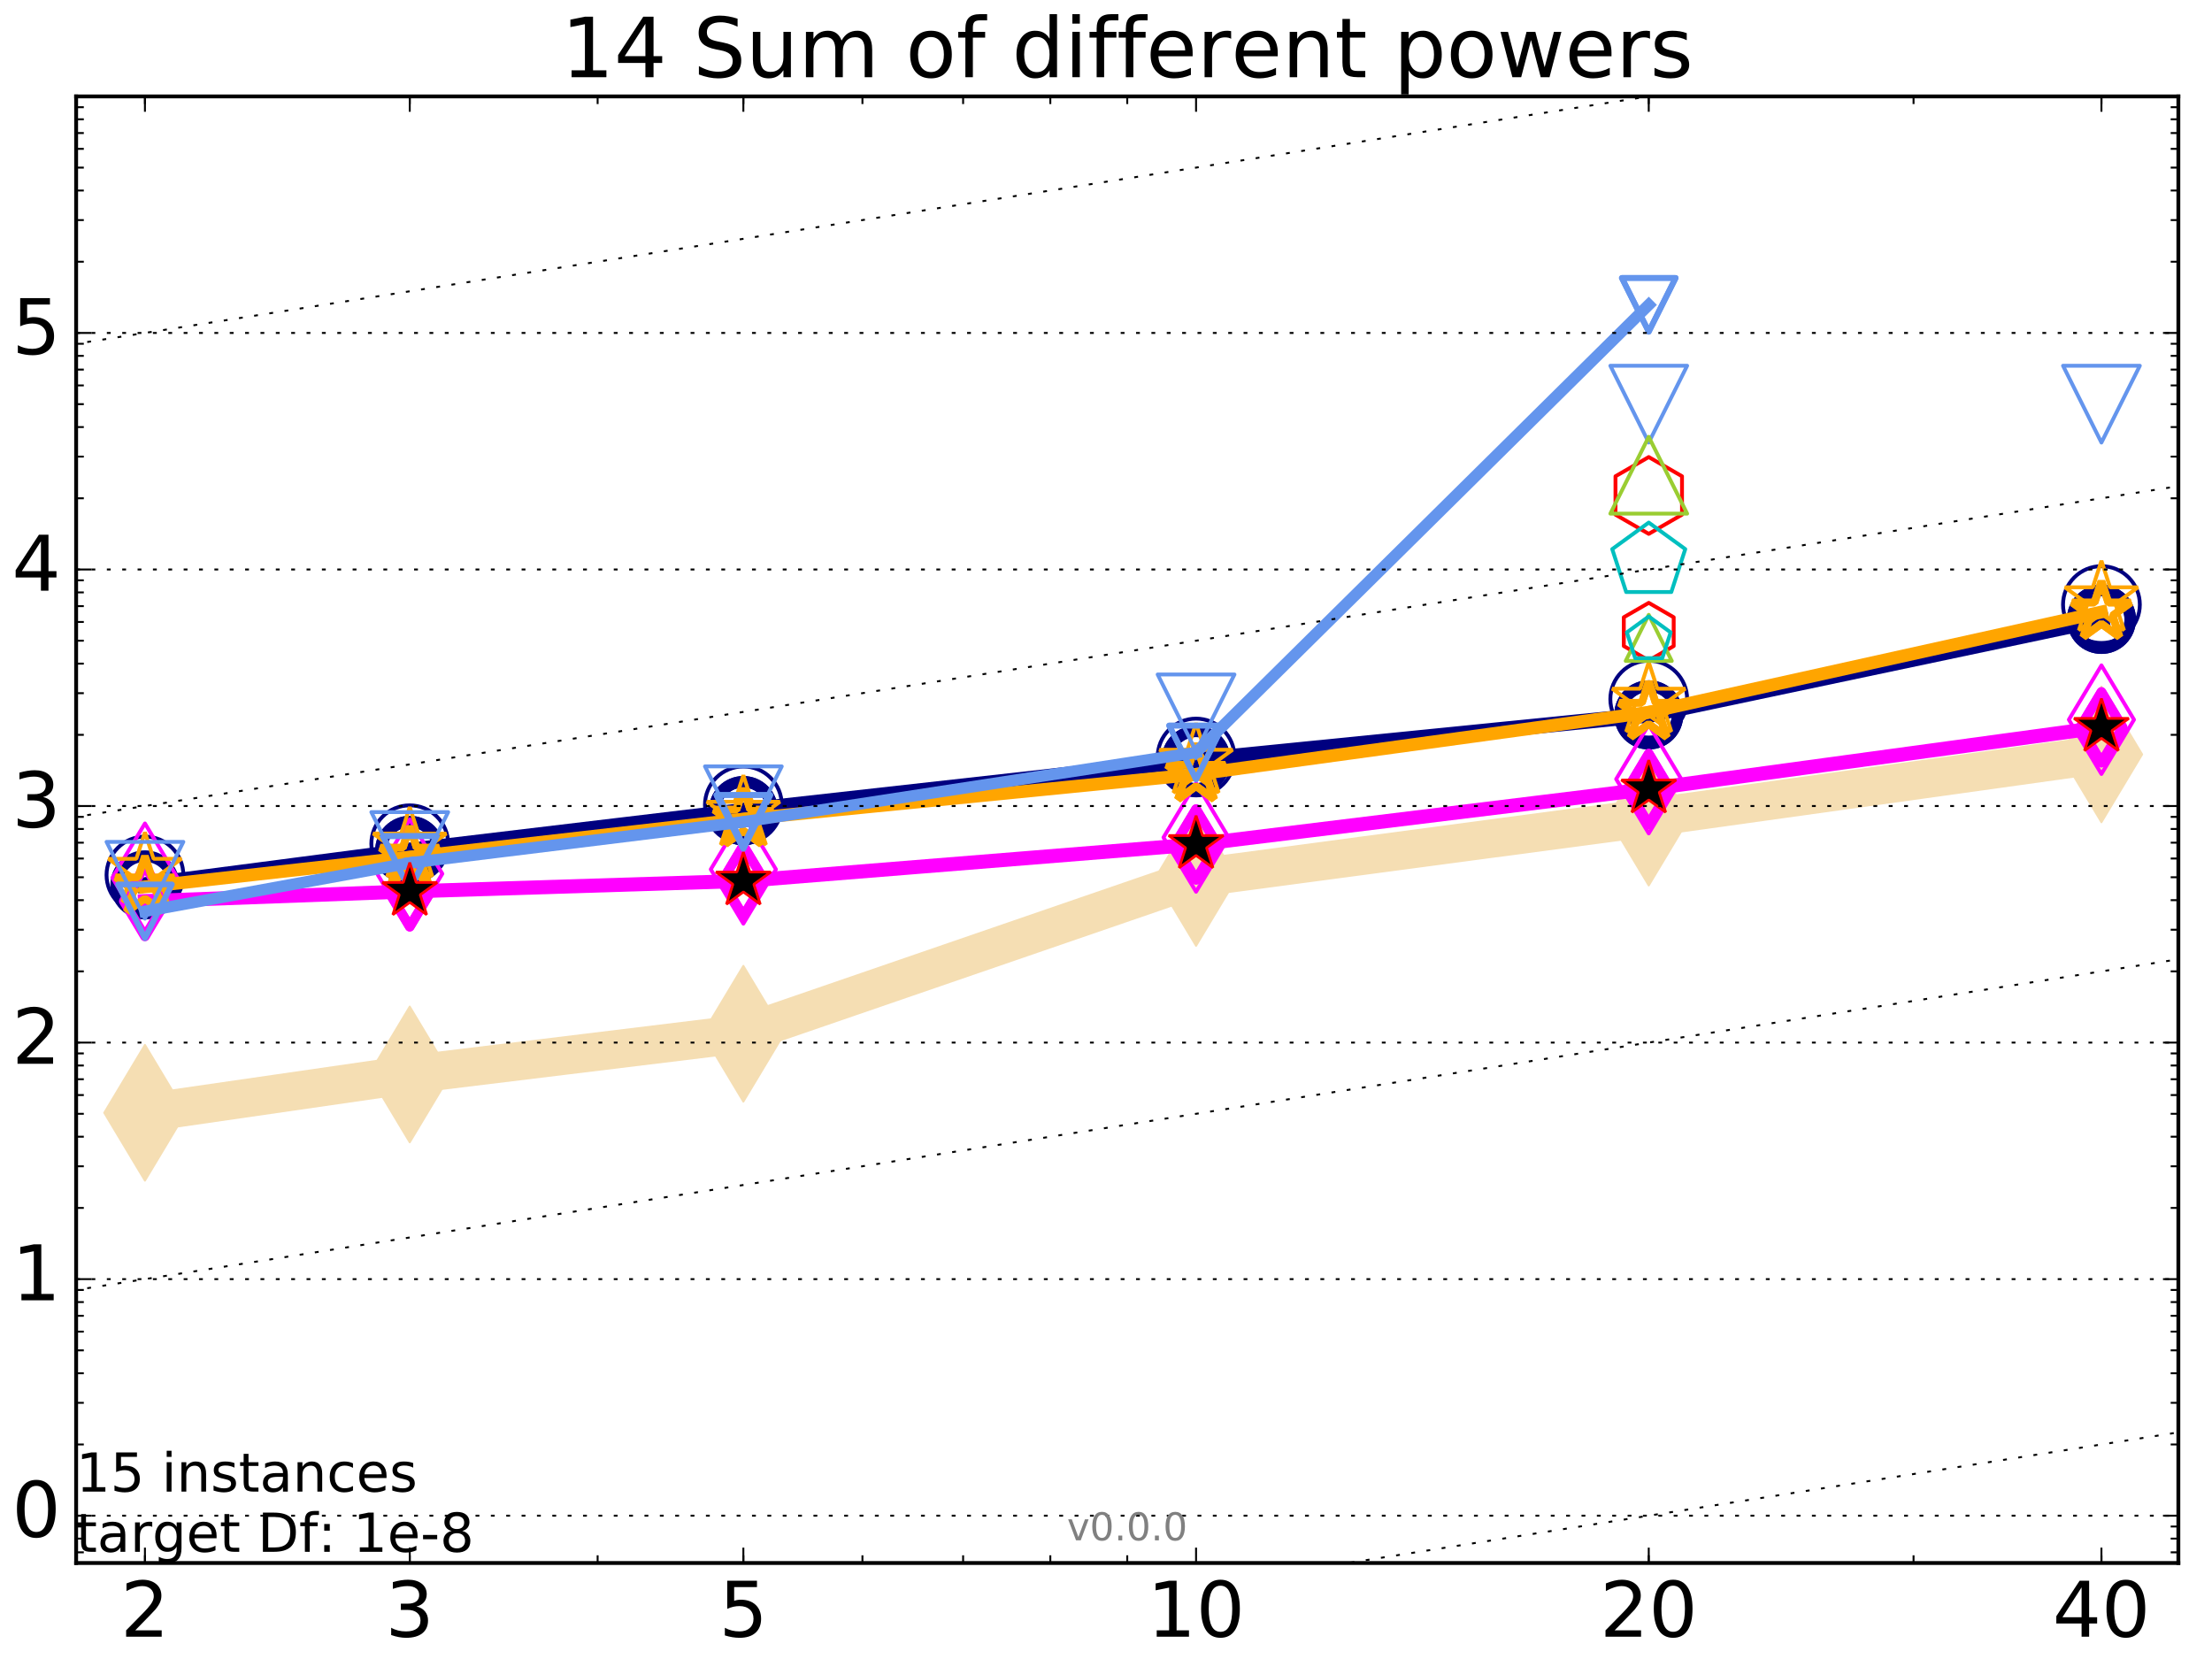 <?xml version="1.0" encoding="utf-8" standalone="no"?>
<!DOCTYPE svg PUBLIC "-//W3C//DTD SVG 1.1//EN"
  "http://www.w3.org/Graphics/SVG/1.1/DTD/svg11.dtd">
<!-- Created with matplotlib (http://matplotlib.org/) -->
<svg height="432pt" version="1.1" viewBox="0 0 576 432" width="576pt" xmlns="http://www.w3.org/2000/svg" xmlns:xlink="http://www.w3.org/1999/xlink">
 <defs>
  <style type="text/css">
*{stroke-linecap:butt;stroke-linejoin:round;stroke-miterlimit:100000;}
  </style>
 </defs>
 <g id="figure_1">
  <g id="patch_1">
   <path d="M 0 432 
L 576 432 
L 576 0 
L 0 0 
z
" style="fill:#ffffff;"/>
  </g>
  <g id="axes_1">
   <g id="patch_2">
    <path d="M 19.825 407 
L 567.24 407 
L 567.24 25.1 
L 19.825 25.1 
z
" style="fill:#ffffff;"/>
   </g>
   <g id="line2d_1">
    <path clip-path="url(#p7244348cc7)" d="M 37.743 289.763 
L 106.698 279.784 
L 193.571 269.182 
L 311.451 228.615 
L 429.33 212.903 
L 547.209 196.441 
" style="fill:none;stroke:#f5deb3;stroke-linecap:square;stroke-width:10.0;"/>
    <defs>
     <path d="M -0 17.678 
L 10.607 0 
L 0 -17.678 
L -10.607 -0 
z
" id="mb5d1df6fd3" style="stroke:#f5deb3;stroke-linejoin:miter;stroke-width:0.5;"/>
    </defs>
    <g clip-path="url(#p7244348cc7)">
     <use style="fill:#f5deb3;stroke:#f5deb3;stroke-linejoin:miter;stroke-width:0.5;" x="37.743" xlink:href="#mb5d1df6fd3" y="289.763"/>
     <use style="fill:#f5deb3;stroke:#f5deb3;stroke-linejoin:miter;stroke-width:0.5;" x="106.698" xlink:href="#mb5d1df6fd3" y="279.784"/>
     <use style="fill:#f5deb3;stroke:#f5deb3;stroke-linejoin:miter;stroke-width:0.5;" x="193.571" xlink:href="#mb5d1df6fd3" y="269.182"/>
     <use style="fill:#f5deb3;stroke:#f5deb3;stroke-linejoin:miter;stroke-width:0.5;" x="311.451" xlink:href="#mb5d1df6fd3" y="228.615"/>
     <use style="fill:#f5deb3;stroke:#f5deb3;stroke-linejoin:miter;stroke-width:0.5;" x="429.33" xlink:href="#mb5d1df6fd3" y="212.903"/>
     <use style="fill:#f5deb3;stroke:#f5deb3;stroke-linejoin:miter;stroke-width:0.5;" x="547.209" xlink:href="#mb5d1df6fd3" y="196.441"/>
    </g>
   </g>
   <g id="line2d_2">
    <path clip-path="url(#p7244348cc7)" d="M 37.743 230.422 
L 106.698 221.443 
" style="fill:none;stroke:#000080;stroke-linecap:square;stroke-width:4.0;"/>
    <defs>
     <path d="M 0 7.5 
C 1.989 7.5 3.897 6.71 5.303 5.303 
C 6.71 3.897 7.5 1.989 7.5 0 
C 7.5 -1.989 6.71 -3.897 5.303 -5.303 
C 3.897 -6.71 1.989 -7.5 0 -7.5 
C -1.989 -7.5 -3.897 -6.71 -5.303 -5.303 
C -6.71 -3.897 -7.5 -1.989 -7.5 0 
C -7.5 1.989 -6.71 3.897 -5.303 5.303 
C -3.897 6.71 -1.989 7.5 0 7.5 
z
" id="m057ecfc58d" style="stroke:#000080;stroke-width:3.0;"/>
    </defs>
    <g clip-path="url(#p7244348cc7)">
     <use style="fill:none;stroke:#000080;stroke-width:3.0;" x="37.743" xlink:href="#m057ecfc58d" y="230.422"/>
     <use style="fill:none;stroke:#000080;stroke-width:3.0;" x="106.698" xlink:href="#m057ecfc58d" y="221.443"/>
    </g>
   </g>
   <g id="line2d_3">
    <path clip-path="url(#p7244348cc7)" d="M 106.698 221.443 
L 193.571 211.079 
" style="fill:none;stroke:#000080;stroke-linecap:square;stroke-width:4.0;"/>
    <g clip-path="url(#p7244348cc7)">
     <use style="fill:none;stroke:#000080;stroke-width:3.0;" x="106.698" xlink:href="#m057ecfc58d" y="221.443"/>
     <use style="fill:none;stroke:#000080;stroke-width:3.0;" x="193.571" xlink:href="#m057ecfc58d" y="211.079"/>
    </g>
   </g>
   <g id="line2d_4">
    <path clip-path="url(#p7244348cc7)" d="M 193.571 211.079 
L 311.451 197.928 
" style="fill:none;stroke:#000080;stroke-linecap:square;stroke-width:4.0;"/>
    <g clip-path="url(#p7244348cc7)">
     <use style="fill:none;stroke:#000080;stroke-width:3.0;" x="193.571" xlink:href="#m057ecfc58d" y="211.079"/>
     <use style="fill:none;stroke:#000080;stroke-width:3.0;" x="311.451" xlink:href="#m057ecfc58d" y="197.928"/>
    </g>
   </g>
   <g id="line2d_5">
    <path clip-path="url(#p7244348cc7)" d="M 311.451 197.928 
L 429.33 186.153 
" style="fill:none;stroke:#000080;stroke-linecap:square;stroke-width:4.0;"/>
    <g clip-path="url(#p7244348cc7)">
     <use style="fill:none;stroke:#000080;stroke-width:3.0;" x="311.451" xlink:href="#m057ecfc58d" y="197.928"/>
     <use style="fill:none;stroke:#000080;stroke-width:3.0;" x="429.33" xlink:href="#m057ecfc58d" y="186.153"/>
    </g>
   </g>
   <g id="line2d_6">
    <path clip-path="url(#p7244348cc7)" d="M 429.33 186.153 
L 547.209 161.28 
" style="fill:none;stroke:#000080;stroke-linecap:square;stroke-width:4.0;"/>
    <g clip-path="url(#p7244348cc7)">
     <use style="fill:none;stroke:#000080;stroke-width:3.0;" x="429.33" xlink:href="#m057ecfc58d" y="186.153"/>
     <use style="fill:none;stroke:#000080;stroke-width:3.0;" x="547.209" xlink:href="#m057ecfc58d" y="161.28"/>
    </g>
   </g>
   <g id="line2d_7">
    <path clip-path="url(#p7244348cc7)" d="M 547.209 161.28 
" style="fill:none;stroke:#000080;stroke-linecap:square;stroke-width:4.0;"/>
    <g clip-path="url(#p7244348cc7)">
     <use style="fill:none;stroke:#000080;stroke-width:3.0;" x="547.209" xlink:href="#m057ecfc58d" y="161.28"/>
    </g>
   </g>
   <g id="line2d_8"/>
   <g id="line2d_9">
    <defs>
     <path d="M 0 10 
C 2.652 10 5.196 8.946 7.071 7.071 
C 8.946 5.196 10 2.652 10 0 
C 10 -2.652 8.946 -5.196 7.071 -7.071 
C 5.196 -8.946 2.652 -10 0 -10 
C -2.652 -10 -5.196 -8.946 -7.071 -7.071 
C -8.946 -5.196 -10 -2.652 -10 0 
C -10 2.652 -8.946 5.196 -7.071 7.071 
C -5.196 8.946 -2.652 10 0 10 
z
" id="me1b99baf3c" style="stroke:#000080;"/>
    </defs>
    <g clip-path="url(#p7244348cc7)">
     <use style="fill:none;stroke:#000080;" x="37.743" xlink:href="#me1b99baf3c" y="227.851"/>
     <use style="fill:none;stroke:#000080;" x="106.698" xlink:href="#me1b99baf3c" y="219.714"/>
     <use style="fill:none;stroke:#000080;" x="193.571" xlink:href="#me1b99baf3c" y="209.587"/>
     <use style="fill:none;stroke:#000080;" x="311.451" xlink:href="#me1b99baf3c" y="197.127"/>
     <use style="fill:none;stroke:#000080;" x="429.33" xlink:href="#me1b99baf3c" y="182.051"/>
     <use style="fill:none;stroke:#000080;" x="547.209" xlink:href="#me1b99baf3c" y="157.43"/>
    </g>
   </g>
   <g id="line2d_10">
    <path clip-path="url(#p7244348cc7)" d="M 37.743 234.664 
L 106.698 232.112 
" style="fill:none;stroke:#ff00ff;stroke-linecap:square;stroke-width:3.667;"/>
    <defs>
     <path d="M -0 9.192 
L 5.515 0 
L 0 -9.192 
L -5.515 -0 
z
" id="md6323bab51" style="stroke:#ff00ff;stroke-linejoin:miter;stroke-width:2.5;"/>
    </defs>
    <g clip-path="url(#p7244348cc7)">
     <use style="fill:none;stroke:#ff00ff;stroke-linejoin:miter;stroke-width:2.5;" x="37.743" xlink:href="#md6323bab51" y="234.664"/>
     <use style="fill:none;stroke:#ff00ff;stroke-linejoin:miter;stroke-width:2.5;" x="106.698" xlink:href="#md6323bab51" y="232.112"/>
    </g>
   </g>
   <g id="line2d_11">
    <path clip-path="url(#p7244348cc7)" d="M 106.698 232.112 
L 193.571 229.391 
" style="fill:none;stroke:#ff00ff;stroke-linecap:square;stroke-width:3.667;"/>
    <g clip-path="url(#p7244348cc7)">
     <use style="fill:none;stroke:#ff00ff;stroke-linejoin:miter;stroke-width:2.5;" x="106.698" xlink:href="#md6323bab51" y="232.112"/>
     <use style="fill:none;stroke:#ff00ff;stroke-linejoin:miter;stroke-width:2.5;" x="193.571" xlink:href="#md6323bab51" y="229.391"/>
    </g>
   </g>
   <g id="line2d_12">
    <path clip-path="url(#p7244348cc7)" d="M 193.571 229.391 
L 311.451 219.895 
" style="fill:none;stroke:#ff00ff;stroke-linecap:square;stroke-width:3.667;"/>
    <g clip-path="url(#p7244348cc7)">
     <use style="fill:none;stroke:#ff00ff;stroke-linejoin:miter;stroke-width:2.5;" x="193.571" xlink:href="#md6323bab51" y="229.391"/>
     <use style="fill:none;stroke:#ff00ff;stroke-linejoin:miter;stroke-width:2.5;" x="311.451" xlink:href="#md6323bab51" y="219.895"/>
    </g>
   </g>
   <g id="line2d_13">
    <path clip-path="url(#p7244348cc7)" d="M 311.451 219.895 
L 429.33 205.441 
" style="fill:none;stroke:#ff00ff;stroke-linecap:square;stroke-width:3.667;"/>
    <g clip-path="url(#p7244348cc7)">
     <use style="fill:none;stroke:#ff00ff;stroke-linejoin:miter;stroke-width:2.5;" x="311.451" xlink:href="#md6323bab51" y="219.895"/>
     <use style="fill:none;stroke:#ff00ff;stroke-linejoin:miter;stroke-width:2.5;" x="429.33" xlink:href="#md6323bab51" y="205.441"/>
    </g>
   </g>
   <g id="line2d_14">
    <path clip-path="url(#p7244348cc7)" d="M 429.33 205.441 
L 547.209 189.387 
" style="fill:none;stroke:#ff00ff;stroke-linecap:square;stroke-width:3.667;"/>
    <g clip-path="url(#p7244348cc7)">
     <use style="fill:none;stroke:#ff00ff;stroke-linejoin:miter;stroke-width:2.5;" x="429.33" xlink:href="#md6323bab51" y="205.441"/>
     <use style="fill:none;stroke:#ff00ff;stroke-linejoin:miter;stroke-width:2.5;" x="547.209" xlink:href="#md6323bab51" y="189.387"/>
    </g>
   </g>
   <g id="line2d_15">
    <path clip-path="url(#p7244348cc7)" d="M 547.209 189.387 
" style="fill:none;stroke:#ff00ff;stroke-linecap:square;stroke-width:3.667;"/>
    <g clip-path="url(#p7244348cc7)">
     <use style="fill:none;stroke:#ff00ff;stroke-linejoin:miter;stroke-width:2.5;" x="547.209" xlink:href="#md6323bab51" y="189.387"/>
    </g>
   </g>
   <g id="line2d_16"/>
   <g id="line2d_17">
    <defs>
     <path d="M -0 14.142 
L 8.485 0 
L -0 -14.142 
L -8.485 -0 
z
" id="m5e6d50f802" style="stroke:#ff00ff;stroke-linejoin:miter;"/>
    </defs>
    <g clip-path="url(#p7244348cc7)">
     <use style="fill:none;stroke:#ff00ff;stroke-linejoin:miter;" x="37.743" xlink:href="#m5e6d50f802" y="228.567"/>
     <use style="fill:none;stroke:#ff00ff;stroke-linejoin:miter;" x="106.698" xlink:href="#m5e6d50f802" y="227.521"/>
     <use style="fill:none;stroke:#ff00ff;stroke-linejoin:miter;" x="193.571" xlink:href="#m5e6d50f802" y="226.374"/>
     <use style="fill:none;stroke:#ff00ff;stroke-linejoin:miter;" x="311.451" xlink:href="#m5e6d50f802" y="218.065"/>
     <use style="fill:none;stroke:#ff00ff;stroke-linejoin:miter;" x="429.33" xlink:href="#m5e6d50f802" y="202.876"/>
     <use style="fill:none;stroke:#ff00ff;stroke-linejoin:miter;" x="547.209" xlink:href="#m5e6d50f802" y="187.401"/>
    </g>
   </g>
   <g id="line2d_18">
    <path clip-path="url(#p7244348cc7)" d="M 37.743 230.928 
L 106.698 223.208 
" style="fill:none;stroke:#ffa500;stroke-linecap:square;stroke-width:3.333;"/>
    <defs>
     <path d="M 0 -8 
L -1.796 -2.472 
L -7.608 -2.472 
L -2.906 0.944 
L -4.702 6.472 
L -0 3.056 
L 4.702 6.472 
L 2.906 0.944 
L 7.608 -2.472 
L 1.796 -2.472 
z
" id="m9e363803af" style="stroke:#ffa500;stroke-linejoin:bevel;stroke-width:2.0;"/>
    </defs>
    <g clip-path="url(#p7244348cc7)">
     <use style="fill:none;stroke:#ffa500;stroke-linejoin:bevel;stroke-width:2.0;" x="37.743" xlink:href="#m9e363803af" y="230.928"/>
     <use style="fill:none;stroke:#ffa500;stroke-linejoin:bevel;stroke-width:2.0;" x="106.698" xlink:href="#m9e363803af" y="223.208"/>
    </g>
   </g>
   <g id="line2d_19">
    <path clip-path="url(#p7244348cc7)" d="M 106.698 223.208 
L 193.571 213.312 
" style="fill:none;stroke:#ffa500;stroke-linecap:square;stroke-width:3.333;"/>
    <g clip-path="url(#p7244348cc7)">
     <use style="fill:none;stroke:#ffa500;stroke-linejoin:bevel;stroke-width:2.0;" x="106.698" xlink:href="#m9e363803af" y="223.208"/>
     <use style="fill:none;stroke:#ffa500;stroke-linejoin:bevel;stroke-width:2.0;" x="193.571" xlink:href="#m9e363803af" y="213.312"/>
    </g>
   </g>
   <g id="line2d_20">
    <path clip-path="url(#p7244348cc7)" d="M 193.571 213.312 
L 311.451 201.643 
" style="fill:none;stroke:#ffa500;stroke-linecap:square;stroke-width:3.333;"/>
    <g clip-path="url(#p7244348cc7)">
     <use style="fill:none;stroke:#ffa500;stroke-linejoin:bevel;stroke-width:2.0;" x="193.571" xlink:href="#m9e363803af" y="213.312"/>
     <use style="fill:none;stroke:#ffa500;stroke-linejoin:bevel;stroke-width:2.0;" x="311.451" xlink:href="#m9e363803af" y="201.643"/>
    </g>
   </g>
   <g id="line2d_21">
    <path clip-path="url(#p7244348cc7)" d="M 311.451 201.643 
L 429.33 185.473 
" style="fill:none;stroke:#ffa500;stroke-linecap:square;stroke-width:3.333;"/>
    <g clip-path="url(#p7244348cc7)">
     <use style="fill:none;stroke:#ffa500;stroke-linejoin:bevel;stroke-width:2.0;" x="311.451" xlink:href="#m9e363803af" y="201.643"/>
     <use style="fill:none;stroke:#ffa500;stroke-linejoin:bevel;stroke-width:2.0;" x="429.33" xlink:href="#m9e363803af" y="185.473"/>
    </g>
   </g>
   <g id="line2d_22">
    <path clip-path="url(#p7244348cc7)" d="M 429.33 185.473 
L 547.209 159.369 
" style="fill:none;stroke:#ffa500;stroke-linecap:square;stroke-width:3.333;"/>
    <g clip-path="url(#p7244348cc7)">
     <use style="fill:none;stroke:#ffa500;stroke-linejoin:bevel;stroke-width:2.0;" x="429.33" xlink:href="#m9e363803af" y="185.473"/>
     <use style="fill:none;stroke:#ffa500;stroke-linejoin:bevel;stroke-width:2.0;" x="547.209" xlink:href="#m9e363803af" y="159.369"/>
    </g>
   </g>
   <g id="line2d_23">
    <path clip-path="url(#p7244348cc7)" d="M 547.209 159.369 
" style="fill:none;stroke:#ffa500;stroke-linecap:square;stroke-width:3.333;"/>
    <g clip-path="url(#p7244348cc7)">
     <use style="fill:none;stroke:#ffa500;stroke-linejoin:bevel;stroke-width:2.0;" x="547.209" xlink:href="#m9e363803af" y="159.369"/>
    </g>
   </g>
   <g id="line2d_24"/>
   <g id="line2d_25">
    <defs>
     <path d="M 0 -10 
L -2.245 -3.09 
L -9.511 -3.09 
L -3.633 1.18 
L -5.878 8.09 
L -0 3.82 
L 5.878 8.09 
L 3.633 1.18 
L 9.511 -3.09 
L 2.245 -3.09 
z
" id="m15e4fdfaee" style="stroke:#ffa500;stroke-linejoin:bevel;"/>
    </defs>
    <g clip-path="url(#p7244348cc7)">
     <use style="fill:none;stroke:#ffa500;stroke-linejoin:bevel;" x="37.743" xlink:href="#m15e4fdfaee" y="226.723"/>
     <use style="fill:none;stroke:#ffa500;stroke-linejoin:bevel;" x="106.698" xlink:href="#m15e4fdfaee" y="220.155"/>
     <use style="fill:none;stroke:#ffa500;stroke-linejoin:bevel;" x="193.571" xlink:href="#m15e4fdfaee" y="211.872"/>
     <use style="fill:none;stroke:#ffa500;stroke-linejoin:bevel;" x="311.451" xlink:href="#m15e4fdfaee" y="198.322"/>
     <use style="fill:none;stroke:#ffa500;stroke-linejoin:bevel;" x="429.33" xlink:href="#m15e4fdfaee" y="182.427"/>
     <use style="fill:none;stroke:#ffa500;stroke-linejoin:bevel;" x="547.209" xlink:href="#m15e4fdfaee" y="156.026"/>
    </g>
   </g>
   <g id="line2d_26">
    <path clip-path="url(#p7244348cc7)" d="M 37.743 237.3 
L 106.698 224.712 
" style="fill:none;stroke:#6495ed;stroke-linecap:square;stroke-width:3.0;"/>
    <defs>
     <path d="M -0 7 
L 7 -7 
L -7 -7 
z
" id="m1566cd9d53" style="stroke:#6495ed;stroke-linejoin:miter;stroke-width:1.5;"/>
    </defs>
    <g clip-path="url(#p7244348cc7)">
     <use style="fill:none;stroke:#6495ed;stroke-linejoin:miter;stroke-width:1.5;" x="37.743" xlink:href="#m1566cd9d53" y="237.3"/>
     <use style="fill:none;stroke:#6495ed;stroke-linejoin:miter;stroke-width:1.5;" x="106.698" xlink:href="#m1566cd9d53" y="224.712"/>
    </g>
   </g>
   <g id="line2d_27">
    <path clip-path="url(#p7244348cc7)" d="M 106.698 224.712 
L 193.571 214.017 
" style="fill:none;stroke:#6495ed;stroke-linecap:square;stroke-width:3.0;"/>
    <g clip-path="url(#p7244348cc7)">
     <use style="fill:none;stroke:#6495ed;stroke-linejoin:miter;stroke-width:1.5;" x="106.698" xlink:href="#m1566cd9d53" y="224.712"/>
     <use style="fill:none;stroke:#6495ed;stroke-linejoin:miter;stroke-width:1.5;" x="193.571" xlink:href="#m1566cd9d53" y="214.017"/>
    </g>
   </g>
   <g id="line2d_28">
    <path clip-path="url(#p7244348cc7)" d="M 193.571 214.017 
L 311.451 195.935 
" style="fill:none;stroke:#6495ed;stroke-linecap:square;stroke-width:3.0;"/>
    <g clip-path="url(#p7244348cc7)">
     <use style="fill:none;stroke:#6495ed;stroke-linejoin:miter;stroke-width:1.5;" x="193.571" xlink:href="#m1566cd9d53" y="214.017"/>
     <use style="fill:none;stroke:#6495ed;stroke-linejoin:miter;stroke-width:1.5;" x="311.451" xlink:href="#m1566cd9d53" y="195.935"/>
    </g>
   </g>
   <g id="line2d_29">
    <path clip-path="url(#p7244348cc7)" d="M 311.451 195.935 
L 429.33 79.378 
" style="fill:none;stroke:#6495ed;stroke-linecap:square;stroke-width:3.0;"/>
    <g clip-path="url(#p7244348cc7)">
     <use style="fill:none;stroke:#6495ed;stroke-linejoin:miter;stroke-width:1.5;" x="311.451" xlink:href="#m1566cd9d53" y="195.935"/>
     <use style="fill:none;stroke:#6495ed;stroke-linejoin:miter;stroke-width:1.5;" x="429.33" xlink:href="#m1566cd9d53" y="79.378"/>
    </g>
   </g>
   <g id="line2d_30">
    <path clip-path="url(#p7244348cc7)" d="M 429.33 79.378 
" style="fill:none;stroke:#6495ed;stroke-linecap:square;stroke-width:3.0;"/>
    <g clip-path="url(#p7244348cc7)">
     <use style="fill:none;stroke:#6495ed;stroke-linejoin:miter;stroke-width:1.5;" x="429.33" xlink:href="#m1566cd9d53" y="79.378"/>
    </g>
   </g>
   <g id="line2d_31"/>
   <g id="line2d_32">
    <defs>
     <path d="M -0 10 
L 10 -10 
L -10 -10 
z
" id="m7389b7e1e3" style="stroke:#6495ed;stroke-linejoin:miter;"/>
    </defs>
    <g clip-path="url(#p7244348cc7)">
     <use style="fill:none;stroke:#6495ed;stroke-linejoin:miter;" x="37.743" xlink:href="#m7389b7e1e3" y="229.22"/>
     <use style="fill:none;stroke:#6495ed;stroke-linejoin:miter;" x="106.698" xlink:href="#m7389b7e1e3" y="221.469"/>
     <use style="fill:none;stroke:#6495ed;stroke-linejoin:miter;" x="193.571" xlink:href="#m7389b7e1e3" y="209.566"/>
     <use style="fill:none;stroke:#6495ed;stroke-linejoin:miter;" x="311.451" xlink:href="#m7389b7e1e3" y="185.631"/>
     <use style="fill:none;stroke:#6495ed;stroke-linejoin:miter;" x="429.33" xlink:href="#m7389b7e1e3" y="105.239"/>
     <use style="fill:none;stroke:#6495ed;stroke-linejoin:miter;" x="547.209" xlink:href="#m7389b7e1e3" y="105.239"/>
    </g>
   </g>
   <g id="line2d_33">
    <path clip-path="url(#p7244348cc7)" d="M 429.33 164.482 
" style="fill:none;stroke:#ff0000;stroke-linecap:square;stroke-width:2.667;"/>
    <defs>
     <path d="M 0 -7.5 
L -6.495 -3.75 
L -6.495 3.75 
L -0 7.5 
L 6.495 3.75 
L 6.495 -3.75 
z
" id="m77cd1cfb75" style="stroke:#ff0000;stroke-linejoin:miter;"/>
    </defs>
    <g clip-path="url(#p7244348cc7)">
     <use style="fill:none;stroke:#ff0000;stroke-linejoin:miter;" x="429.33" xlink:href="#m77cd1cfb75" y="164.482"/>
    </g>
   </g>
   <g id="line2d_34"/>
   <g id="line2d_35">
    <defs>
     <path d="M 0 -10 
L -8.66 -5 
L -8.66 5 
L -0 10 
L 8.66 5 
L 8.66 -5 
z
" id="m0ec9f67459" style="stroke:#ff0000;stroke-linejoin:miter;"/>
    </defs>
    <g clip-path="url(#p7244348cc7)">
     <use style="fill:none;stroke:#ff0000;stroke-linejoin:miter;" x="429.33" xlink:href="#m0ec9f67459" y="129.016"/>
    </g>
   </g>
   <g id="line2d_36">
    <path clip-path="url(#p7244348cc7)" d="M 429.33 166.104 
" style="fill:none;stroke:#9acd32;stroke-linecap:square;stroke-width:2.333;"/>
    <defs>
     <path d="M 0 -6 
L -6 6 
L 6 6 
z
" id="mb530c00337" style="stroke:#9acd32;stroke-linejoin:miter;"/>
    </defs>
    <g clip-path="url(#p7244348cc7)">
     <use style="fill:none;stroke:#9acd32;stroke-linejoin:miter;" x="429.33" xlink:href="#mb530c00337" y="166.104"/>
    </g>
   </g>
   <g id="line2d_37"/>
   <g id="line2d_38">
    <defs>
     <path d="M 0 -10 
L -10 10 
L 10 10 
z
" id="ma9984ebc69" style="stroke:#9acd32;stroke-linejoin:miter;"/>
    </defs>
    <g clip-path="url(#p7244348cc7)">
     <use style="fill:none;stroke:#9acd32;stroke-linejoin:miter;" x="429.33" xlink:href="#ma9984ebc69" y="123.747"/>
    </g>
   </g>
   <g id="line2d_39">
    <path clip-path="url(#p7244348cc7)" d="M 429.33 166.53 
" style="fill:none;stroke:#00bfbf;stroke-linecap:square;stroke-width:2.0;"/>
    <defs>
     <path d="M 0 -6 
L -5.706 -1.854 
L -3.527 4.854 
L 3.527 4.854 
L 5.706 -1.854 
z
" id="me2ef26cc58" style="stroke:#00bfbf;stroke-linejoin:miter;"/>
    </defs>
    <g clip-path="url(#p7244348cc7)">
     <use style="fill:none;stroke:#00bfbf;stroke-linejoin:miter;" x="429.33" xlink:href="#me2ef26cc58" y="166.53"/>
    </g>
   </g>
   <g id="line2d_40"/>
   <g id="line2d_41">
    <defs>
     <path d="M 0 -10 
L -9.511 -3.09 
L -5.878 8.09 
L 5.878 8.09 
L 9.511 -3.09 
z
" id="m70682ddedd" style="stroke:#00bfbf;stroke-linejoin:miter;"/>
    </defs>
    <g clip-path="url(#p7244348cc7)">
     <use style="fill:none;stroke:#00bfbf;stroke-linejoin:miter;" x="429.33" xlink:href="#m70682ddedd" y="146.076"/>
    </g>
   </g>
   <g id="line2d_42">
    <defs>
     <path d="M 0 -7.5 
L -1.684 -2.318 
L -7.133 -2.318 
L -2.725 0.885 
L -4.408 6.068 
L -0 2.865 
L 4.408 6.068 
L 2.725 0.885 
L 7.133 -2.318 
L 1.684 -2.318 
z
" id="mcb1941d9d0" style="stroke:#ff0000;stroke-linejoin:bevel;stroke-width:0.7;"/>
    </defs>
    <g clip-path="url(#p7244348cc7)">
     <use style="stroke:#ff0000;stroke-linejoin:bevel;stroke-width:0.7;" x="106.698" xlink:href="#mcb1941d9d0" y="232.112"/>
     <use style="stroke:#ff0000;stroke-linejoin:bevel;stroke-width:0.7;" x="193.571" xlink:href="#mcb1941d9d0" y="229.391"/>
     <use style="stroke:#ff0000;stroke-linejoin:bevel;stroke-width:0.7;" x="311.451" xlink:href="#mcb1941d9d0" y="219.895"/>
     <use style="stroke:#ff0000;stroke-linejoin:bevel;stroke-width:0.7;" x="429.33" xlink:href="#mcb1941d9d0" y="205.441"/>
     <use style="stroke:#ff0000;stroke-linejoin:bevel;stroke-width:0.7;" x="547.209" xlink:href="#mcb1941d9d0" y="189.387"/>
    </g>
   </g>
   <g id="line2d_43">
    <path clip-path="url(#p7244348cc7)" d="M -353.844 517.874 
M 185.724 433 
L 577 371.452 
" style="fill:none;stroke:#000000;stroke-dasharray:1,3;stroke-dashoffset:0.0;stroke-width:0.5;"/>
   </g>
   <g id="line2d_44">
    <path clip-path="url(#p7244348cc7)" d="M -353.844 394.681 
M -1 339.178 
L 577 248.259 
" style="fill:none;stroke:#000000;stroke-dasharray:1,3;stroke-dashoffset:0.0;stroke-width:0.5;"/>
   </g>
   <g id="line2d_45">
    <path clip-path="url(#p7244348cc7)" d="M -353.844 271.487 
M -1 215.985 
L 577 125.065 
" style="fill:none;stroke:#000000;stroke-dasharray:1,3;stroke-dashoffset:0.0;stroke-width:0.5;"/>
   </g>
   <g id="line2d_46">
    <path clip-path="url(#p7244348cc7)" d="M -353.844 148.294 
M -1 92.791 
L 577 1.871 
" style="fill:none;stroke:#000000;stroke-dasharray:1,3;stroke-dashoffset:0.0;stroke-width:0.5;"/>
   </g>
   <g id="line2d_47">
    <path clip-path="url(#p7244348cc7)" d="M -353.844 25.1 
" style="fill:none;stroke:#000000;stroke-dasharray:1,3;stroke-dashoffset:0.0;stroke-width:0.5;"/>
   </g>
   <g id="patch_3">
    <path d="M 19.825 25.1 
L 567.24 25.1 
" style="fill:none;stroke:#000000;stroke-linecap:square;stroke-linejoin:miter;"/>
   </g>
   <g id="patch_4">
    <path d="M 567.24 407 
L 567.24 25.1 
" style="fill:none;stroke:#000000;stroke-linecap:square;stroke-linejoin:miter;"/>
   </g>
   <g id="patch_5">
    <path d="M 19.825 407 
L 567.24 407 
" style="fill:none;stroke:#000000;stroke-linecap:square;stroke-linejoin:miter;"/>
   </g>
   <g id="patch_6">
    <path d="M 19.825 407 
L 19.825 25.1 
" style="fill:none;stroke:#000000;stroke-linecap:square;stroke-linejoin:miter;"/>
   </g>
   <g id="matplotlib.axis_1">
    <g id="xtick_1">
     <g id="line2d_48">
      <defs>
       <path d="M 0 0 
L 0 -4 
" id="m94244883fe" style="stroke:#000000;stroke-width:0.5;"/>
      </defs>
      <g>
       <use style="stroke:#000000;stroke-width:0.5;" x="37.743" xlink:href="#m94244883fe" y="407.0"/>
      </g>
     </g>
     <g id="line2d_49">
      <defs>
       <path d="M 0 0 
L 0 4 
" id="mc5d0c2241e" style="stroke:#000000;stroke-width:0.5;"/>
      </defs>
      <g>
       <use style="stroke:#000000;stroke-width:0.5;" x="37.743" xlink:href="#mc5d0c2241e" y="25.1"/>
      </g>
     </g>
     <g id="text_1">
      <!-- 2 -->
      <defs>
       <path d="M 19.188 8.297 
L 53.609 8.297 
L 53.609 0 
L 7.328 0 
L 7.328 8.297 
Q 12.938 14.109 22.625 23.891 
Q 32.328 33.688 34.812 36.531 
Q 39.547 41.844 41.422 45.531 
Q 43.312 49.219 43.312 52.781 
Q 43.312 58.594 39.234 62.25 
Q 35.156 65.922 28.609 65.922 
Q 23.969 65.922 18.812 64.312 
Q 13.672 62.703 7.812 59.422 
L 7.812 69.391 
Q 13.766 71.781 18.938 73 
Q 24.125 74.219 28.422 74.219 
Q 39.75 74.219 46.484 68.547 
Q 53.219 62.891 53.219 53.422 
Q 53.219 48.922 51.531 44.891 
Q 49.859 40.875 45.406 35.406 
Q 44.188 33.984 37.641 27.219 
Q 31.109 20.453 19.188 8.297 
" id="BitstreamVeraSans-Roman-32"/>
      </defs>
      <g transform="translate(31.381 426.197)scale(0.2 -0.2)">
       <use xlink:href="#BitstreamVeraSans-Roman-32"/>
      </g>
     </g>
    </g>
    <g id="xtick_2">
     <g id="line2d_50">
      <g>
       <use style="stroke:#000000;stroke-width:0.5;" x="106.698" xlink:href="#m94244883fe" y="407.0"/>
      </g>
     </g>
     <g id="line2d_51">
      <g>
       <use style="stroke:#000000;stroke-width:0.5;" x="106.698" xlink:href="#mc5d0c2241e" y="25.1"/>
      </g>
     </g>
     <g id="text_2">
      <!-- 3 -->
      <defs>
       <path d="M 40.578 39.312 
Q 47.656 37.797 51.625 33 
Q 55.609 28.219 55.609 21.188 
Q 55.609 10.406 48.188 4.484 
Q 40.766 -1.422 27.094 -1.422 
Q 22.516 -1.422 17.656 -0.516 
Q 12.797 0.391 7.625 2.203 
L 7.625 11.719 
Q 11.719 9.328 16.594 8.109 
Q 21.484 6.891 26.812 6.891 
Q 36.078 6.891 40.938 10.547 
Q 45.797 14.203 45.797 21.188 
Q 45.797 27.641 41.281 31.266 
Q 36.766 34.906 28.719 34.906 
L 20.219 34.906 
L 20.219 43.016 
L 29.109 43.016 
Q 36.375 43.016 40.234 45.922 
Q 44.094 48.828 44.094 54.297 
Q 44.094 59.906 40.109 62.906 
Q 36.141 65.922 28.719 65.922 
Q 24.656 65.922 20.016 65.031 
Q 15.375 64.156 9.812 62.312 
L 9.812 71.094 
Q 15.438 72.656 20.344 73.438 
Q 25.25 74.219 29.594 74.219 
Q 40.828 74.219 47.359 69.109 
Q 53.906 64.016 53.906 55.328 
Q 53.906 49.266 50.438 45.094 
Q 46.969 40.922 40.578 39.312 
" id="BitstreamVeraSans-Roman-33"/>
      </defs>
      <g transform="translate(100.336 426.197)scale(0.2 -0.2)">
       <use xlink:href="#BitstreamVeraSans-Roman-33"/>
      </g>
     </g>
    </g>
    <g id="xtick_3">
     <g id="line2d_52">
      <g>
       <use style="stroke:#000000;stroke-width:0.5;" x="193.571" xlink:href="#m94244883fe" y="407.0"/>
      </g>
     </g>
     <g id="line2d_53">
      <g>
       <use style="stroke:#000000;stroke-width:0.5;" x="193.571" xlink:href="#mc5d0c2241e" y="25.1"/>
      </g>
     </g>
     <g id="text_3">
      <!-- 5 -->
      <defs>
       <path d="M 10.797 72.906 
L 49.516 72.906 
L 49.516 64.594 
L 19.828 64.594 
L 19.828 46.734 
Q 21.969 47.469 24.109 47.828 
Q 26.266 48.188 28.422 48.188 
Q 40.625 48.188 47.75 41.5 
Q 54.891 34.812 54.891 23.391 
Q 54.891 11.625 47.562 5.094 
Q 40.234 -1.422 26.906 -1.422 
Q 22.312 -1.422 17.547 -0.641 
Q 12.797 0.141 7.719 1.703 
L 7.719 11.625 
Q 12.109 9.234 16.797 8.062 
Q 21.484 6.891 26.703 6.891 
Q 35.156 6.891 40.078 11.328 
Q 45.016 15.766 45.016 23.391 
Q 45.016 31 40.078 35.438 
Q 35.156 39.891 26.703 39.891 
Q 22.75 39.891 18.812 39.016 
Q 14.891 38.141 10.797 36.281 
z
" id="BitstreamVeraSans-Roman-35"/>
      </defs>
      <g transform="translate(187.209 426.197)scale(0.2 -0.2)">
       <use xlink:href="#BitstreamVeraSans-Roman-35"/>
      </g>
     </g>
    </g>
    <g id="xtick_4">
     <g id="line2d_54">
      <g>
       <use style="stroke:#000000;stroke-width:0.5;" x="311.451" xlink:href="#m94244883fe" y="407.0"/>
      </g>
     </g>
     <g id="line2d_55">
      <g>
       <use style="stroke:#000000;stroke-width:0.5;" x="311.451" xlink:href="#mc5d0c2241e" y="25.1"/>
      </g>
     </g>
     <g id="text_4">
      <!-- 10 -->
      <defs>
       <path d="M 31.781 66.406 
Q 24.172 66.406 20.328 58.906 
Q 16.5 51.422 16.5 36.375 
Q 16.5 21.391 20.328 13.891 
Q 24.172 6.391 31.781 6.391 
Q 39.453 6.391 43.281 13.891 
Q 47.125 21.391 47.125 36.375 
Q 47.125 51.422 43.281 58.906 
Q 39.453 66.406 31.781 66.406 
M 31.781 74.219 
Q 44.047 74.219 50.516 64.516 
Q 56.984 54.828 56.984 36.375 
Q 56.984 17.969 50.516 8.266 
Q 44.047 -1.422 31.781 -1.422 
Q 19.531 -1.422 13.062 8.266 
Q 6.594 17.969 6.594 36.375 
Q 6.594 54.828 13.062 64.516 
Q 19.531 74.219 31.781 74.219 
" id="BitstreamVeraSans-Roman-30"/>
       <path d="M 12.406 8.297 
L 28.516 8.297 
L 28.516 63.922 
L 10.984 60.406 
L 10.984 69.391 
L 28.422 72.906 
L 38.281 72.906 
L 38.281 8.297 
L 54.391 8.297 
L 54.391 0 
L 12.406 0 
z
" id="BitstreamVeraSans-Roman-31"/>
      </defs>
      <g transform="translate(298.726 426.197)scale(0.2 -0.2)">
       <use xlink:href="#BitstreamVeraSans-Roman-31"/>
       <use x="63.623" xlink:href="#BitstreamVeraSans-Roman-30"/>
      </g>
     </g>
    </g>
    <g id="xtick_5">
     <g id="line2d_56">
      <g>
       <use style="stroke:#000000;stroke-width:0.5;" x="429.33" xlink:href="#m94244883fe" y="407.0"/>
      </g>
     </g>
     <g id="line2d_57">
      <g>
       <use style="stroke:#000000;stroke-width:0.5;" x="429.33" xlink:href="#mc5d0c2241e" y="25.1"/>
      </g>
     </g>
     <g id="text_5">
      <!-- 20 -->
      <g transform="translate(416.605 426.197)scale(0.2 -0.2)">
       <use xlink:href="#BitstreamVeraSans-Roman-32"/>
       <use x="63.623" xlink:href="#BitstreamVeraSans-Roman-30"/>
      </g>
     </g>
    </g>
    <g id="xtick_6">
     <g id="line2d_58">
      <g>
       <use style="stroke:#000000;stroke-width:0.5;" x="547.209" xlink:href="#m94244883fe" y="407.0"/>
      </g>
     </g>
     <g id="line2d_59">
      <g>
       <use style="stroke:#000000;stroke-width:0.5;" x="547.209" xlink:href="#mc5d0c2241e" y="25.1"/>
      </g>
     </g>
     <g id="text_6">
      <!-- 40 -->
      <defs>
       <path d="M 37.797 64.312 
L 12.891 25.391 
L 37.797 25.391 
z
M 35.203 72.906 
L 47.609 72.906 
L 47.609 25.391 
L 58.016 25.391 
L 58.016 17.188 
L 47.609 17.188 
L 47.609 0 
L 37.797 0 
L 37.797 17.188 
L 4.891 17.188 
L 4.891 26.703 
z
" id="BitstreamVeraSans-Roman-34"/>
      </defs>
      <g transform="translate(534.484 426.197)scale(0.2 -0.2)">
       <use xlink:href="#BitstreamVeraSans-Roman-34"/>
       <use x="63.623" xlink:href="#BitstreamVeraSans-Roman-30"/>
      </g>
     </g>
    </g>
    <g id="xtick_7">
     <g id="line2d_60">
      <defs>
       <path d="M 0 0 
L 0 -2 
" id="m61b243e87e" style="stroke:#000000;stroke-width:0.5;"/>
      </defs>
      <g>
       <use style="stroke:#000000;stroke-width:0.5;" x="37.743" xlink:href="#m61b243e87e" y="407.0"/>
      </g>
     </g>
     <g id="line2d_61">
      <defs>
       <path d="M 0 0 
L 0 2 
" id="m1a2817b538" style="stroke:#000000;stroke-width:0.5;"/>
      </defs>
      <g>
       <use style="stroke:#000000;stroke-width:0.5;" x="37.743" xlink:href="#m1a2817b538" y="25.1"/>
      </g>
     </g>
    </g>
    <g id="xtick_8">
     <g id="line2d_62">
      <g>
       <use style="stroke:#000000;stroke-width:0.5;" x="106.698" xlink:href="#m61b243e87e" y="407.0"/>
      </g>
     </g>
     <g id="line2d_63">
      <g>
       <use style="stroke:#000000;stroke-width:0.5;" x="106.698" xlink:href="#m1a2817b538" y="25.1"/>
      </g>
     </g>
    </g>
    <g id="xtick_9">
     <g id="line2d_64">
      <g>
       <use style="stroke:#000000;stroke-width:0.5;" x="155.622" xlink:href="#m61b243e87e" y="407.0"/>
      </g>
     </g>
     <g id="line2d_65">
      <g>
       <use style="stroke:#000000;stroke-width:0.5;" x="155.622" xlink:href="#m1a2817b538" y="25.1"/>
      </g>
     </g>
    </g>
    <g id="xtick_10">
     <g id="line2d_66">
      <g>
       <use style="stroke:#000000;stroke-width:0.5;" x="193.571" xlink:href="#m61b243e87e" y="407.0"/>
      </g>
     </g>
     <g id="line2d_67">
      <g>
       <use style="stroke:#000000;stroke-width:0.5;" x="193.571" xlink:href="#m1a2817b538" y="25.1"/>
      </g>
     </g>
    </g>
    <g id="xtick_11">
     <g id="line2d_68">
      <g>
       <use style="stroke:#000000;stroke-width:0.5;" x="224.577" xlink:href="#m61b243e87e" y="407.0"/>
      </g>
     </g>
     <g id="line2d_69">
      <g>
       <use style="stroke:#000000;stroke-width:0.5;" x="224.577" xlink:href="#m1a2817b538" y="25.1"/>
      </g>
     </g>
    </g>
    <g id="xtick_12">
     <g id="line2d_70">
      <g>
       <use style="stroke:#000000;stroke-width:0.5;" x="250.793" xlink:href="#m61b243e87e" y="407.0"/>
      </g>
     </g>
     <g id="line2d_71">
      <g>
       <use style="stroke:#000000;stroke-width:0.5;" x="250.793" xlink:href="#m1a2817b538" y="25.1"/>
      </g>
     </g>
    </g>
    <g id="xtick_13">
     <g id="line2d_72">
      <g>
       <use style="stroke:#000000;stroke-width:0.5;" x="273.502" xlink:href="#m61b243e87e" y="407.0"/>
      </g>
     </g>
     <g id="line2d_73">
      <g>
       <use style="stroke:#000000;stroke-width:0.5;" x="273.502" xlink:href="#m1a2817b538" y="25.1"/>
      </g>
     </g>
    </g>
    <g id="xtick_14">
     <g id="line2d_74">
      <g>
       <use style="stroke:#000000;stroke-width:0.5;" x="293.533" xlink:href="#m61b243e87e" y="407.0"/>
      </g>
     </g>
     <g id="line2d_75">
      <g>
       <use style="stroke:#000000;stroke-width:0.5;" x="293.533" xlink:href="#m1a2817b538" y="25.1"/>
      </g>
     </g>
    </g>
    <g id="xtick_15">
     <g id="line2d_76">
      <g>
       <use style="stroke:#000000;stroke-width:0.5;" x="429.33" xlink:href="#m61b243e87e" y="407.0"/>
      </g>
     </g>
     <g id="line2d_77">
      <g>
       <use style="stroke:#000000;stroke-width:0.5;" x="429.33" xlink:href="#m1a2817b538" y="25.1"/>
      </g>
     </g>
    </g>
    <g id="xtick_16">
     <g id="line2d_78">
      <g>
       <use style="stroke:#000000;stroke-width:0.5;" x="498.285" xlink:href="#m61b243e87e" y="407.0"/>
      </g>
     </g>
     <g id="line2d_79">
      <g>
       <use style="stroke:#000000;stroke-width:0.5;" x="498.285" xlink:href="#m1a2817b538" y="25.1"/>
      </g>
     </g>
    </g>
    <g id="xtick_17">
     <g id="line2d_80">
      <g>
       <use style="stroke:#000000;stroke-width:0.5;" x="547.209" xlink:href="#m61b243e87e" y="407.0"/>
      </g>
     </g>
     <g id="line2d_81">
      <g>
       <use style="stroke:#000000;stroke-width:0.5;" x="547.209" xlink:href="#m1a2817b538" y="25.1"/>
      </g>
     </g>
    </g>
   </g>
   <g id="matplotlib.axis_2">
    <g id="ytick_1">
     <g id="line2d_82">
      <path clip-path="url(#p7244348cc7)" d="M 19.825 394.681 
L 567.24 394.681 
" style="fill:none;stroke:#000000;stroke-dasharray:1,3;stroke-dashoffset:0.0;stroke-width:0.5;"/>
     </g>
     <g id="line2d_83">
      <defs>
       <path d="M 0 0 
L 4 0 
" id="m02b8ca56c2" style="stroke:#000000;stroke-width:0.5;"/>
      </defs>
      <g>
       <use style="stroke:#000000;stroke-width:0.5;" x="19.825" xlink:href="#m02b8ca56c2" y="394.681"/>
      </g>
     </g>
     <g id="line2d_84">
      <defs>
       <path d="M 0 0 
L -4 0 
" id="mb1acbadd0e" style="stroke:#000000;stroke-width:0.5;"/>
      </defs>
      <g>
       <use style="stroke:#000000;stroke-width:0.5;" x="567.24" xlink:href="#mb1acbadd0e" y="394.681"/>
      </g>
     </g>
     <g id="text_7">
      <!-- 0 -->
      <g transform="translate(3.1 400.199)scale(0.2 -0.2)">
       <use xlink:href="#BitstreamVeraSans-Roman-30"/>
      </g>
     </g>
    </g>
    <g id="ytick_2">
     <g id="line2d_85">
      <path clip-path="url(#p7244348cc7)" d="M 19.825 333.084 
L 567.24 333.084 
" style="fill:none;stroke:#000000;stroke-dasharray:1,3;stroke-dashoffset:0.0;stroke-width:0.5;"/>
     </g>
     <g id="line2d_86">
      <g>
       <use style="stroke:#000000;stroke-width:0.5;" x="19.825" xlink:href="#m02b8ca56c2" y="333.084"/>
      </g>
     </g>
     <g id="line2d_87">
      <g>
       <use style="stroke:#000000;stroke-width:0.5;" x="567.24" xlink:href="#mb1acbadd0e" y="333.084"/>
      </g>
     </g>
     <g id="text_8">
      <!-- 1 -->
      <g transform="translate(3.1 338.603)scale(0.2 -0.2)">
       <use xlink:href="#BitstreamVeraSans-Roman-31"/>
      </g>
     </g>
    </g>
    <g id="ytick_3">
     <g id="line2d_88">
      <path clip-path="url(#p7244348cc7)" d="M 19.825 271.487 
L 567.24 271.487 
" style="fill:none;stroke:#000000;stroke-dasharray:1,3;stroke-dashoffset:0.0;stroke-width:0.5;"/>
     </g>
     <g id="line2d_89">
      <g>
       <use style="stroke:#000000;stroke-width:0.5;" x="19.825" xlink:href="#m02b8ca56c2" y="271.487"/>
      </g>
     </g>
     <g id="line2d_90">
      <g>
       <use style="stroke:#000000;stroke-width:0.5;" x="567.24" xlink:href="#mb1acbadd0e" y="271.487"/>
      </g>
     </g>
     <g id="text_9">
      <!-- 2 -->
      <g transform="translate(3.1 277.006)scale(0.2 -0.2)">
       <use xlink:href="#BitstreamVeraSans-Roman-32"/>
      </g>
     </g>
    </g>
    <g id="ytick_4">
     <g id="line2d_91">
      <path clip-path="url(#p7244348cc7)" d="M 19.825 209.89 
L 567.24 209.89 
" style="fill:none;stroke:#000000;stroke-dasharray:1,3;stroke-dashoffset:0.0;stroke-width:0.5;"/>
     </g>
     <g id="line2d_92">
      <g>
       <use style="stroke:#000000;stroke-width:0.5;" x="19.825" xlink:href="#m02b8ca56c2" y="209.89"/>
      </g>
     </g>
     <g id="line2d_93">
      <g>
       <use style="stroke:#000000;stroke-width:0.5;" x="567.24" xlink:href="#mb1acbadd0e" y="209.89"/>
      </g>
     </g>
     <g id="text_10">
      <!-- 3 -->
      <g transform="translate(3.1 215.409)scale(0.2 -0.2)">
       <use xlink:href="#BitstreamVeraSans-Roman-33"/>
      </g>
     </g>
    </g>
    <g id="ytick_5">
     <g id="line2d_94">
      <path clip-path="url(#p7244348cc7)" d="M 19.825 148.294 
L 567.24 148.294 
" style="fill:none;stroke:#000000;stroke-dasharray:1,3;stroke-dashoffset:0.0;stroke-width:0.5;"/>
     </g>
     <g id="line2d_95">
      <g>
       <use style="stroke:#000000;stroke-width:0.5;" x="19.825" xlink:href="#m02b8ca56c2" y="148.294"/>
      </g>
     </g>
     <g id="line2d_96">
      <g>
       <use style="stroke:#000000;stroke-width:0.5;" x="567.24" xlink:href="#mb1acbadd0e" y="148.294"/>
      </g>
     </g>
     <g id="text_11">
      <!-- 4 -->
      <g transform="translate(3.1 153.812)scale(0.2 -0.2)">
       <use xlink:href="#BitstreamVeraSans-Roman-34"/>
      </g>
     </g>
    </g>
    <g id="ytick_6">
     <g id="line2d_97">
      <path clip-path="url(#p7244348cc7)" d="M 19.825 86.697 
L 567.24 86.697 
" style="fill:none;stroke:#000000;stroke-dasharray:1,3;stroke-dashoffset:0.0;stroke-width:0.5;"/>
     </g>
     <g id="line2d_98">
      <g>
       <use style="stroke:#000000;stroke-width:0.5;" x="19.825" xlink:href="#m02b8ca56c2" y="86.697"/>
      </g>
     </g>
     <g id="line2d_99">
      <g>
       <use style="stroke:#000000;stroke-width:0.5;" x="567.24" xlink:href="#mb1acbadd0e" y="86.697"/>
      </g>
     </g>
     <g id="text_12">
      <!-- 5 -->
      <g transform="translate(3.1 92.216)scale(0.2 -0.2)">
       <use xlink:href="#BitstreamVeraSans-Roman-35"/>
      </g>
     </g>
    </g>
    <g id="ytick_7">
     <g id="line2d_100">
      <defs>
       <path d="M 0 0 
L 2 0 
" id="mc85507b9b0" style="stroke:#000000;stroke-width:0.5;"/>
      </defs>
      <g>
       <use style="stroke:#000000;stroke-width:0.5;" x="19.825" xlink:href="#mc85507b9b0" y="404.222"/>
      </g>
     </g>
     <g id="line2d_101">
      <defs>
       <path d="M 0 0 
L -2 0 
" id="m7f8bb1ee9b" style="stroke:#000000;stroke-width:0.5;"/>
      </defs>
      <g>
       <use style="stroke:#000000;stroke-width:0.5;" x="567.24" xlink:href="#m7f8bb1ee9b" y="404.222"/>
      </g>
     </g>
    </g>
    <g id="ytick_8">
     <g id="line2d_102">
      <g>
       <use style="stroke:#000000;stroke-width:0.5;" x="19.825" xlink:href="#mc85507b9b0" y="400.65"/>
      </g>
     </g>
     <g id="line2d_103">
      <g>
       <use style="stroke:#000000;stroke-width:0.5;" x="567.24" xlink:href="#m7f8bb1ee9b" y="400.65"/>
      </g>
     </g>
    </g>
    <g id="ytick_9">
     <g id="line2d_104">
      <g>
       <use style="stroke:#000000;stroke-width:0.5;" x="19.825" xlink:href="#mc85507b9b0" y="397.499"/>
      </g>
     </g>
     <g id="line2d_105">
      <g>
       <use style="stroke:#000000;stroke-width:0.5;" x="567.24" xlink:href="#m7f8bb1ee9b" y="397.499"/>
      </g>
     </g>
    </g>
    <g id="ytick_10">
     <g id="line2d_106">
      <g>
       <use style="stroke:#000000;stroke-width:0.5;" x="19.825" xlink:href="#mc85507b9b0" y="376.138"/>
      </g>
     </g>
     <g id="line2d_107">
      <g>
       <use style="stroke:#000000;stroke-width:0.5;" x="567.24" xlink:href="#m7f8bb1ee9b" y="376.138"/>
      </g>
     </g>
    </g>
    <g id="ytick_11">
     <g id="line2d_108">
      <g>
       <use style="stroke:#000000;stroke-width:0.5;" x="19.825" xlink:href="#mc85507b9b0" y="365.292"/>
      </g>
     </g>
     <g id="line2d_109">
      <g>
       <use style="stroke:#000000;stroke-width:0.5;" x="567.24" xlink:href="#m7f8bb1ee9b" y="365.292"/>
      </g>
     </g>
    </g>
    <g id="ytick_12">
     <g id="line2d_110">
      <g>
       <use style="stroke:#000000;stroke-width:0.5;" x="19.825" xlink:href="#mc85507b9b0" y="357.596"/>
      </g>
     </g>
     <g id="line2d_111">
      <g>
       <use style="stroke:#000000;stroke-width:0.5;" x="567.24" xlink:href="#m7f8bb1ee9b" y="357.596"/>
      </g>
     </g>
    </g>
    <g id="ytick_13">
     <g id="line2d_112">
      <g>
       <use style="stroke:#000000;stroke-width:0.5;" x="19.825" xlink:href="#mc85507b9b0" y="351.626"/>
      </g>
     </g>
     <g id="line2d_113">
      <g>
       <use style="stroke:#000000;stroke-width:0.5;" x="567.24" xlink:href="#m7f8bb1ee9b" y="351.626"/>
      </g>
     </g>
    </g>
    <g id="ytick_14">
     <g id="line2d_114">
      <g>
       <use style="stroke:#000000;stroke-width:0.5;" x="19.825" xlink:href="#mc85507b9b0" y="346.749"/>
      </g>
     </g>
     <g id="line2d_115">
      <g>
       <use style="stroke:#000000;stroke-width:0.5;" x="567.24" xlink:href="#m7f8bb1ee9b" y="346.749"/>
      </g>
     </g>
    </g>
    <g id="ytick_15">
     <g id="line2d_116">
      <g>
       <use style="stroke:#000000;stroke-width:0.5;" x="19.825" xlink:href="#mc85507b9b0" y="342.625"/>
      </g>
     </g>
     <g id="line2d_117">
      <g>
       <use style="stroke:#000000;stroke-width:0.5;" x="567.24" xlink:href="#m7f8bb1ee9b" y="342.625"/>
      </g>
     </g>
    </g>
    <g id="ytick_16">
     <g id="line2d_118">
      <g>
       <use style="stroke:#000000;stroke-width:0.5;" x="19.825" xlink:href="#mc85507b9b0" y="339.053"/>
      </g>
     </g>
     <g id="line2d_119">
      <g>
       <use style="stroke:#000000;stroke-width:0.5;" x="567.24" xlink:href="#m7f8bb1ee9b" y="339.053"/>
      </g>
     </g>
    </g>
    <g id="ytick_17">
     <g id="line2d_120">
      <g>
       <use style="stroke:#000000;stroke-width:0.5;" x="19.825" xlink:href="#mc85507b9b0" y="335.902"/>
      </g>
     </g>
     <g id="line2d_121">
      <g>
       <use style="stroke:#000000;stroke-width:0.5;" x="567.24" xlink:href="#m7f8bb1ee9b" y="335.902"/>
      </g>
     </g>
    </g>
    <g id="ytick_18">
     <g id="line2d_122">
      <g>
       <use style="stroke:#000000;stroke-width:0.5;" x="19.825" xlink:href="#mc85507b9b0" y="314.541"/>
      </g>
     </g>
     <g id="line2d_123">
      <g>
       <use style="stroke:#000000;stroke-width:0.5;" x="567.24" xlink:href="#m7f8bb1ee9b" y="314.541"/>
      </g>
     </g>
    </g>
    <g id="ytick_19">
     <g id="line2d_124">
      <g>
       <use style="stroke:#000000;stroke-width:0.5;" x="19.825" xlink:href="#mc85507b9b0" y="303.695"/>
      </g>
     </g>
     <g id="line2d_125">
      <g>
       <use style="stroke:#000000;stroke-width:0.5;" x="567.24" xlink:href="#m7f8bb1ee9b" y="303.695"/>
      </g>
     </g>
    </g>
    <g id="ytick_20">
     <g id="line2d_126">
      <g>
       <use style="stroke:#000000;stroke-width:0.5;" x="19.825" xlink:href="#mc85507b9b0" y="295.999"/>
      </g>
     </g>
     <g id="line2d_127">
      <g>
       <use style="stroke:#000000;stroke-width:0.5;" x="567.24" xlink:href="#m7f8bb1ee9b" y="295.999"/>
      </g>
     </g>
    </g>
    <g id="ytick_21">
     <g id="line2d_128">
      <g>
       <use style="stroke:#000000;stroke-width:0.5;" x="19.825" xlink:href="#mc85507b9b0" y="290.03"/>
      </g>
     </g>
     <g id="line2d_129">
      <g>
       <use style="stroke:#000000;stroke-width:0.5;" x="567.24" xlink:href="#m7f8bb1ee9b" y="290.03"/>
      </g>
     </g>
    </g>
    <g id="ytick_22">
     <g id="line2d_130">
      <g>
       <use style="stroke:#000000;stroke-width:0.5;" x="19.825" xlink:href="#mc85507b9b0" y="285.152"/>
      </g>
     </g>
     <g id="line2d_131">
      <g>
       <use style="stroke:#000000;stroke-width:0.5;" x="567.24" xlink:href="#m7f8bb1ee9b" y="285.152"/>
      </g>
     </g>
    </g>
    <g id="ytick_23">
     <g id="line2d_132">
      <g>
       <use style="stroke:#000000;stroke-width:0.5;" x="19.825" xlink:href="#mc85507b9b0" y="281.029"/>
      </g>
     </g>
     <g id="line2d_133">
      <g>
       <use style="stroke:#000000;stroke-width:0.5;" x="567.24" xlink:href="#m7f8bb1ee9b" y="281.029"/>
      </g>
     </g>
    </g>
    <g id="ytick_24">
     <g id="line2d_134">
      <g>
       <use style="stroke:#000000;stroke-width:0.5;" x="19.825" xlink:href="#mc85507b9b0" y="277.456"/>
      </g>
     </g>
     <g id="line2d_135">
      <g>
       <use style="stroke:#000000;stroke-width:0.5;" x="567.24" xlink:href="#m7f8bb1ee9b" y="277.456"/>
      </g>
     </g>
    </g>
    <g id="ytick_25">
     <g id="line2d_136">
      <g>
       <use style="stroke:#000000;stroke-width:0.5;" x="19.825" xlink:href="#mc85507b9b0" y="274.306"/>
      </g>
     </g>
     <g id="line2d_137">
      <g>
       <use style="stroke:#000000;stroke-width:0.5;" x="567.24" xlink:href="#m7f8bb1ee9b" y="274.306"/>
      </g>
     </g>
    </g>
    <g id="ytick_26">
     <g id="line2d_138">
      <g>
       <use style="stroke:#000000;stroke-width:0.5;" x="19.825" xlink:href="#mc85507b9b0" y="252.945"/>
      </g>
     </g>
     <g id="line2d_139">
      <g>
       <use style="stroke:#000000;stroke-width:0.5;" x="567.24" xlink:href="#m7f8bb1ee9b" y="252.945"/>
      </g>
     </g>
    </g>
    <g id="ytick_27">
     <g id="line2d_140">
      <g>
       <use style="stroke:#000000;stroke-width:0.5;" x="19.825" xlink:href="#mc85507b9b0" y="242.098"/>
      </g>
     </g>
     <g id="line2d_141">
      <g>
       <use style="stroke:#000000;stroke-width:0.5;" x="567.24" xlink:href="#m7f8bb1ee9b" y="242.098"/>
      </g>
     </g>
    </g>
    <g id="ytick_28">
     <g id="line2d_142">
      <g>
       <use style="stroke:#000000;stroke-width:0.5;" x="19.825" xlink:href="#mc85507b9b0" y="234.402"/>
      </g>
     </g>
     <g id="line2d_143">
      <g>
       <use style="stroke:#000000;stroke-width:0.5;" x="567.24" xlink:href="#m7f8bb1ee9b" y="234.402"/>
      </g>
     </g>
    </g>
    <g id="ytick_29">
     <g id="line2d_144">
      <g>
       <use style="stroke:#000000;stroke-width:0.5;" x="19.825" xlink:href="#mc85507b9b0" y="228.433"/>
      </g>
     </g>
     <g id="line2d_145">
      <g>
       <use style="stroke:#000000;stroke-width:0.5;" x="567.24" xlink:href="#m7f8bb1ee9b" y="228.433"/>
      </g>
     </g>
    </g>
    <g id="ytick_30">
     <g id="line2d_146">
      <g>
       <use style="stroke:#000000;stroke-width:0.5;" x="19.825" xlink:href="#mc85507b9b0" y="223.555"/>
      </g>
     </g>
     <g id="line2d_147">
      <g>
       <use style="stroke:#000000;stroke-width:0.5;" x="567.24" xlink:href="#m7f8bb1ee9b" y="223.555"/>
      </g>
     </g>
    </g>
    <g id="ytick_31">
     <g id="line2d_148">
      <g>
       <use style="stroke:#000000;stroke-width:0.5;" x="19.825" xlink:href="#mc85507b9b0" y="219.432"/>
      </g>
     </g>
     <g id="line2d_149">
      <g>
       <use style="stroke:#000000;stroke-width:0.5;" x="567.24" xlink:href="#m7f8bb1ee9b" y="219.432"/>
      </g>
     </g>
    </g>
    <g id="ytick_32">
     <g id="line2d_150">
      <g>
       <use style="stroke:#000000;stroke-width:0.5;" x="19.825" xlink:href="#mc85507b9b0" y="215.86"/>
      </g>
     </g>
     <g id="line2d_151">
      <g>
       <use style="stroke:#000000;stroke-width:0.5;" x="567.24" xlink:href="#m7f8bb1ee9b" y="215.86"/>
      </g>
     </g>
    </g>
    <g id="ytick_33">
     <g id="line2d_152">
      <g>
       <use style="stroke:#000000;stroke-width:0.5;" x="19.825" xlink:href="#mc85507b9b0" y="212.709"/>
      </g>
     </g>
     <g id="line2d_153">
      <g>
       <use style="stroke:#000000;stroke-width:0.5;" x="567.24" xlink:href="#m7f8bb1ee9b" y="212.709"/>
      </g>
     </g>
    </g>
    <g id="ytick_34">
     <g id="line2d_154">
      <g>
       <use style="stroke:#000000;stroke-width:0.5;" x="19.825" xlink:href="#mc85507b9b0" y="191.348"/>
      </g>
     </g>
     <g id="line2d_155">
      <g>
       <use style="stroke:#000000;stroke-width:0.5;" x="567.24" xlink:href="#m7f8bb1ee9b" y="191.348"/>
      </g>
     </g>
    </g>
    <g id="ytick_35">
     <g id="line2d_156">
      <g>
       <use style="stroke:#000000;stroke-width:0.5;" x="19.825" xlink:href="#mc85507b9b0" y="180.501"/>
      </g>
     </g>
     <g id="line2d_157">
      <g>
       <use style="stroke:#000000;stroke-width:0.5;" x="567.24" xlink:href="#m7f8bb1ee9b" y="180.501"/>
      </g>
     </g>
    </g>
    <g id="ytick_36">
     <g id="line2d_158">
      <g>
       <use style="stroke:#000000;stroke-width:0.5;" x="19.825" xlink:href="#mc85507b9b0" y="172.805"/>
      </g>
     </g>
     <g id="line2d_159">
      <g>
       <use style="stroke:#000000;stroke-width:0.5;" x="567.24" xlink:href="#m7f8bb1ee9b" y="172.805"/>
      </g>
     </g>
    </g>
    <g id="ytick_37">
     <g id="line2d_160">
      <g>
       <use style="stroke:#000000;stroke-width:0.5;" x="19.825" xlink:href="#mc85507b9b0" y="166.836"/>
      </g>
     </g>
     <g id="line2d_161">
      <g>
       <use style="stroke:#000000;stroke-width:0.5;" x="567.24" xlink:href="#m7f8bb1ee9b" y="166.836"/>
      </g>
     </g>
    </g>
    <g id="ytick_38">
     <g id="line2d_162">
      <g>
       <use style="stroke:#000000;stroke-width:0.5;" x="19.825" xlink:href="#mc85507b9b0" y="161.959"/>
      </g>
     </g>
     <g id="line2d_163">
      <g>
       <use style="stroke:#000000;stroke-width:0.5;" x="567.24" xlink:href="#m7f8bb1ee9b" y="161.959"/>
      </g>
     </g>
    </g>
    <g id="ytick_39">
     <g id="line2d_164">
      <g>
       <use style="stroke:#000000;stroke-width:0.5;" x="19.825" xlink:href="#mc85507b9b0" y="157.835"/>
      </g>
     </g>
     <g id="line2d_165">
      <g>
       <use style="stroke:#000000;stroke-width:0.5;" x="567.24" xlink:href="#m7f8bb1ee9b" y="157.835"/>
      </g>
     </g>
    </g>
    <g id="ytick_40">
     <g id="line2d_166">
      <g>
       <use style="stroke:#000000;stroke-width:0.5;" x="19.825" xlink:href="#mc85507b9b0" y="154.263"/>
      </g>
     </g>
     <g id="line2d_167">
      <g>
       <use style="stroke:#000000;stroke-width:0.5;" x="567.24" xlink:href="#m7f8bb1ee9b" y="154.263"/>
      </g>
     </g>
    </g>
    <g id="ytick_41">
     <g id="line2d_168">
      <g>
       <use style="stroke:#000000;stroke-width:0.5;" x="19.825" xlink:href="#mc85507b9b0" y="151.112"/>
      </g>
     </g>
     <g id="line2d_169">
      <g>
       <use style="stroke:#000000;stroke-width:0.5;" x="567.24" xlink:href="#m7f8bb1ee9b" y="151.112"/>
      </g>
     </g>
    </g>
    <g id="ytick_42">
     <g id="line2d_170">
      <g>
       <use style="stroke:#000000;stroke-width:0.5;" x="19.825" xlink:href="#mc85507b9b0" y="129.751"/>
      </g>
     </g>
     <g id="line2d_171">
      <g>
       <use style="stroke:#000000;stroke-width:0.5;" x="567.24" xlink:href="#m7f8bb1ee9b" y="129.751"/>
      </g>
     </g>
    </g>
    <g id="ytick_43">
     <g id="line2d_172">
      <g>
       <use style="stroke:#000000;stroke-width:0.5;" x="19.825" xlink:href="#mc85507b9b0" y="118.904"/>
      </g>
     </g>
     <g id="line2d_173">
      <g>
       <use style="stroke:#000000;stroke-width:0.5;" x="567.24" xlink:href="#m7f8bb1ee9b" y="118.904"/>
      </g>
     </g>
    </g>
    <g id="ytick_44">
     <g id="line2d_174">
      <g>
       <use style="stroke:#000000;stroke-width:0.5;" x="19.825" xlink:href="#mc85507b9b0" y="111.209"/>
      </g>
     </g>
     <g id="line2d_175">
      <g>
       <use style="stroke:#000000;stroke-width:0.5;" x="567.24" xlink:href="#m7f8bb1ee9b" y="111.209"/>
      </g>
     </g>
    </g>
    <g id="ytick_45">
     <g id="line2d_176">
      <g>
       <use style="stroke:#000000;stroke-width:0.5;" x="19.825" xlink:href="#mc85507b9b0" y="105.239"/>
      </g>
     </g>
     <g id="line2d_177">
      <g>
       <use style="stroke:#000000;stroke-width:0.5;" x="567.24" xlink:href="#m7f8bb1ee9b" y="105.239"/>
      </g>
     </g>
    </g>
    <g id="ytick_46">
     <g id="line2d_178">
      <g>
       <use style="stroke:#000000;stroke-width:0.5;" x="19.825" xlink:href="#mc85507b9b0" y="100.362"/>
      </g>
     </g>
     <g id="line2d_179">
      <g>
       <use style="stroke:#000000;stroke-width:0.5;" x="567.24" xlink:href="#m7f8bb1ee9b" y="100.362"/>
      </g>
     </g>
    </g>
    <g id="ytick_47">
     <g id="line2d_180">
      <g>
       <use style="stroke:#000000;stroke-width:0.5;" x="19.825" xlink:href="#mc85507b9b0" y="96.238"/>
      </g>
     </g>
     <g id="line2d_181">
      <g>
       <use style="stroke:#000000;stroke-width:0.5;" x="567.24" xlink:href="#m7f8bb1ee9b" y="96.238"/>
      </g>
     </g>
    </g>
    <g id="ytick_48">
     <g id="line2d_182">
      <g>
       <use style="stroke:#000000;stroke-width:0.5;" x="19.825" xlink:href="#mc85507b9b0" y="92.666"/>
      </g>
     </g>
     <g id="line2d_183">
      <g>
       <use style="stroke:#000000;stroke-width:0.5;" x="567.24" xlink:href="#m7f8bb1ee9b" y="92.666"/>
      </g>
     </g>
    </g>
    <g id="ytick_49">
     <g id="line2d_184">
      <g>
       <use style="stroke:#000000;stroke-width:0.5;" x="19.825" xlink:href="#mc85507b9b0" y="89.515"/>
      </g>
     </g>
     <g id="line2d_185">
      <g>
       <use style="stroke:#000000;stroke-width:0.5;" x="567.24" xlink:href="#m7f8bb1ee9b" y="89.515"/>
      </g>
     </g>
    </g>
    <g id="ytick_50">
     <g id="line2d_186">
      <g>
       <use style="stroke:#000000;stroke-width:0.5;" x="19.825" xlink:href="#mc85507b9b0" y="68.154"/>
      </g>
     </g>
     <g id="line2d_187">
      <g>
       <use style="stroke:#000000;stroke-width:0.5;" x="567.24" xlink:href="#m7f8bb1ee9b" y="68.154"/>
      </g>
     </g>
    </g>
    <g id="ytick_51">
     <g id="line2d_188">
      <g>
       <use style="stroke:#000000;stroke-width:0.5;" x="19.825" xlink:href="#mc85507b9b0" y="57.308"/>
      </g>
     </g>
     <g id="line2d_189">
      <g>
       <use style="stroke:#000000;stroke-width:0.5;" x="567.24" xlink:href="#m7f8bb1ee9b" y="57.308"/>
      </g>
     </g>
    </g>
    <g id="ytick_52">
     <g id="line2d_190">
      <g>
       <use style="stroke:#000000;stroke-width:0.5;" x="19.825" xlink:href="#mc85507b9b0" y="49.612"/>
      </g>
     </g>
     <g id="line2d_191">
      <g>
       <use style="stroke:#000000;stroke-width:0.5;" x="567.24" xlink:href="#m7f8bb1ee9b" y="49.612"/>
      </g>
     </g>
    </g>
    <g id="ytick_53">
     <g id="line2d_192">
      <g>
       <use style="stroke:#000000;stroke-width:0.5;" x="19.825" xlink:href="#mc85507b9b0" y="43.642"/>
      </g>
     </g>
     <g id="line2d_193">
      <g>
       <use style="stroke:#000000;stroke-width:0.5;" x="567.24" xlink:href="#m7f8bb1ee9b" y="43.642"/>
      </g>
     </g>
    </g>
    <g id="ytick_54">
     <g id="line2d_194">
      <g>
       <use style="stroke:#000000;stroke-width:0.5;" x="19.825" xlink:href="#mc85507b9b0" y="38.765"/>
      </g>
     </g>
     <g id="line2d_195">
      <g>
       <use style="stroke:#000000;stroke-width:0.5;" x="567.24" xlink:href="#m7f8bb1ee9b" y="38.765"/>
      </g>
     </g>
    </g>
    <g id="ytick_55">
     <g id="line2d_196">
      <g>
       <use style="stroke:#000000;stroke-width:0.5;" x="19.825" xlink:href="#mc85507b9b0" y="34.641"/>
      </g>
     </g>
     <g id="line2d_197">
      <g>
       <use style="stroke:#000000;stroke-width:0.5;" x="567.24" xlink:href="#m7f8bb1ee9b" y="34.641"/>
      </g>
     </g>
    </g>
    <g id="ytick_56">
     <g id="line2d_198">
      <g>
       <use style="stroke:#000000;stroke-width:0.5;" x="19.825" xlink:href="#mc85507b9b0" y="31.069"/>
      </g>
     </g>
     <g id="line2d_199">
      <g>
       <use style="stroke:#000000;stroke-width:0.5;" x="567.24" xlink:href="#m7f8bb1ee9b" y="31.069"/>
      </g>
     </g>
    </g>
    <g id="ytick_57">
     <g id="line2d_200">
      <g>
       <use style="stroke:#000000;stroke-width:0.5;" x="19.825" xlink:href="#mc85507b9b0" y="27.919"/>
      </g>
     </g>
     <g id="line2d_201">
      <g>
       <use style="stroke:#000000;stroke-width:0.5;" x="567.24" xlink:href="#m7f8bb1ee9b" y="27.919"/>
      </g>
     </g>
    </g>
   </g>
   <g id="text_13">
    <!-- 15 instances -->
    <defs>
     <path id="BitstreamVeraSans-Roman-20"/>
     <path d="M 54.891 33.016 
L 54.891 0 
L 45.906 0 
L 45.906 32.719 
Q 45.906 40.484 42.875 44.328 
Q 39.844 48.188 33.797 48.188 
Q 26.516 48.188 22.312 43.547 
Q 18.109 38.922 18.109 30.906 
L 18.109 0 
L 9.078 0 
L 9.078 54.688 
L 18.109 54.688 
L 18.109 46.188 
Q 21.344 51.125 25.703 53.562 
Q 30.078 56 35.797 56 
Q 45.219 56 50.047 50.172 
Q 54.891 44.344 54.891 33.016 
" id="BitstreamVeraSans-Roman-6e"/>
     <path d="M 9.422 54.688 
L 18.406 54.688 
L 18.406 0 
L 9.422 0 
z
M 9.422 75.984 
L 18.406 75.984 
L 18.406 64.594 
L 9.422 64.594 
z
" id="BitstreamVeraSans-Roman-69"/>
     <path d="M 56.203 29.594 
L 56.203 25.203 
L 14.891 25.203 
Q 15.484 15.922 20.484 11.062 
Q 25.484 6.203 34.422 6.203 
Q 39.594 6.203 44.453 7.469 
Q 49.312 8.734 54.109 11.281 
L 54.109 2.781 
Q 49.266 0.734 44.188 -0.344 
Q 39.109 -1.422 33.891 -1.422 
Q 20.797 -1.422 13.156 6.188 
Q 5.516 13.812 5.516 26.812 
Q 5.516 40.234 12.766 48.109 
Q 20.016 56 32.328 56 
Q 43.359 56 49.781 48.891 
Q 56.203 41.797 56.203 29.594 
M 47.219 32.234 
Q 47.125 39.594 43.094 43.984 
Q 39.062 48.391 32.422 48.391 
Q 24.906 48.391 20.391 44.141 
Q 15.875 39.891 15.188 32.172 
z
" id="BitstreamVeraSans-Roman-65"/>
     <path d="M 18.312 70.219 
L 18.312 54.688 
L 36.812 54.688 
L 36.812 47.703 
L 18.312 47.703 
L 18.312 18.016 
Q 18.312 11.328 20.141 9.422 
Q 21.969 7.516 27.594 7.516 
L 36.812 7.516 
L 36.812 0 
L 27.594 0 
Q 17.188 0 13.234 3.875 
Q 9.281 7.766 9.281 18.016 
L 9.281 47.703 
L 2.688 47.703 
L 2.688 54.688 
L 9.281 54.688 
L 9.281 70.219 
z
" id="BitstreamVeraSans-Roman-74"/>
     <path d="M 34.281 27.484 
Q 23.391 27.484 19.188 25 
Q 14.984 22.516 14.984 16.5 
Q 14.984 11.719 18.141 8.906 
Q 21.297 6.109 26.703 6.109 
Q 34.188 6.109 38.703 11.406 
Q 43.219 16.703 43.219 25.484 
L 43.219 27.484 
z
M 52.203 31.203 
L 52.203 0 
L 43.219 0 
L 43.219 8.297 
Q 40.141 3.328 35.547 0.953 
Q 30.953 -1.422 24.312 -1.422 
Q 15.922 -1.422 10.953 3.297 
Q 6 8.016 6 15.922 
Q 6 25.141 12.172 29.828 
Q 18.359 34.516 30.609 34.516 
L 43.219 34.516 
L 43.219 35.406 
Q 43.219 41.609 39.141 45 
Q 35.062 48.391 27.688 48.391 
Q 23 48.391 18.547 47.266 
Q 14.109 46.141 10.016 43.891 
L 10.016 52.203 
Q 14.938 54.109 19.578 55.047 
Q 24.219 56 28.609 56 
Q 40.484 56 46.344 49.844 
Q 52.203 43.703 52.203 31.203 
" id="BitstreamVeraSans-Roman-61"/>
     <path d="M 44.281 53.078 
L 44.281 44.578 
Q 40.484 46.531 36.375 47.5 
Q 32.281 48.484 27.875 48.484 
Q 21.188 48.484 17.844 46.438 
Q 14.5 44.391 14.5 40.281 
Q 14.5 37.156 16.891 35.375 
Q 19.281 33.594 26.516 31.984 
L 29.594 31.297 
Q 39.156 29.25 43.188 25.516 
Q 47.219 21.781 47.219 15.094 
Q 47.219 7.469 41.188 3.016 
Q 35.156 -1.422 24.609 -1.422 
Q 20.219 -1.422 15.453 -0.562 
Q 10.688 0.297 5.422 2 
L 5.422 11.281 
Q 10.406 8.688 15.234 7.391 
Q 20.062 6.109 24.812 6.109 
Q 31.156 6.109 34.562 8.281 
Q 37.984 10.453 37.984 14.406 
Q 37.984 18.062 35.516 20.016 
Q 33.062 21.969 24.703 23.781 
L 21.578 24.516 
Q 13.234 26.266 9.516 29.906 
Q 5.812 33.547 5.812 39.891 
Q 5.812 47.609 11.281 51.797 
Q 16.75 56 26.812 56 
Q 31.781 56 36.172 55.266 
Q 40.578 54.547 44.281 53.078 
" id="BitstreamVeraSans-Roman-73"/>
     <path d="M 48.781 52.594 
L 48.781 44.188 
Q 44.969 46.297 41.141 47.344 
Q 37.312 48.391 33.406 48.391 
Q 24.656 48.391 19.812 42.844 
Q 14.984 37.312 14.984 27.297 
Q 14.984 17.281 19.812 11.734 
Q 24.656 6.203 33.406 6.203 
Q 37.312 6.203 41.141 7.25 
Q 44.969 8.297 48.781 10.406 
L 48.781 2.094 
Q 45.016 0.344 40.984 -0.531 
Q 36.969 -1.422 32.422 -1.422 
Q 20.062 -1.422 12.781 6.344 
Q 5.516 14.109 5.516 27.297 
Q 5.516 40.672 12.859 48.328 
Q 20.219 56 33.016 56 
Q 37.156 56 41.109 55.141 
Q 45.062 54.297 48.781 52.594 
" id="BitstreamVeraSans-Roman-63"/>
    </defs>
    <g transform="translate(19.825 388.411)scale(0.14 -0.14)">
     <use xlink:href="#BitstreamVeraSans-Roman-31"/>
     <use x="63.623" xlink:href="#BitstreamVeraSans-Roman-35"/>
     <use x="127.246" xlink:href="#BitstreamVeraSans-Roman-20"/>
     <use x="159.033" xlink:href="#BitstreamVeraSans-Roman-69"/>
     <use x="186.816" xlink:href="#BitstreamVeraSans-Roman-6e"/>
     <use x="250.195" xlink:href="#BitstreamVeraSans-Roman-73"/>
     <use x="302.295" xlink:href="#BitstreamVeraSans-Roman-74"/>
     <use x="341.504" xlink:href="#BitstreamVeraSans-Roman-61"/>
     <use x="402.783" xlink:href="#BitstreamVeraSans-Roman-6e"/>
     <use x="466.162" xlink:href="#BitstreamVeraSans-Roman-63"/>
     <use x="521.143" xlink:href="#BitstreamVeraSans-Roman-65"/>
     <use x="582.666" xlink:href="#BitstreamVeraSans-Roman-73"/>
    </g>
    <!-- target Df: 1e-8 -->
    <defs>
     <path d="M 31.781 34.625 
Q 24.75 34.625 20.719 30.859 
Q 16.703 27.094 16.703 20.516 
Q 16.703 13.922 20.719 10.156 
Q 24.75 6.391 31.781 6.391 
Q 38.812 6.391 42.859 10.172 
Q 46.922 13.969 46.922 20.516 
Q 46.922 27.094 42.891 30.859 
Q 38.875 34.625 31.781 34.625 
M 21.922 38.812 
Q 15.578 40.375 12.031 44.719 
Q 8.5 49.078 8.5 55.328 
Q 8.5 64.062 14.719 69.141 
Q 20.953 74.219 31.781 74.219 
Q 42.672 74.219 48.875 69.141 
Q 55.078 64.062 55.078 55.328 
Q 55.078 49.078 51.531 44.719 
Q 48 40.375 41.703 38.812 
Q 48.828 37.156 52.797 32.312 
Q 56.781 27.484 56.781 20.516 
Q 56.781 9.906 50.312 4.234 
Q 43.844 -1.422 31.781 -1.422 
Q 19.734 -1.422 13.25 4.234 
Q 6.781 9.906 6.781 20.516 
Q 6.781 27.484 10.781 32.312 
Q 14.797 37.156 21.922 38.812 
M 18.312 54.391 
Q 18.312 48.734 21.844 45.562 
Q 25.391 42.391 31.781 42.391 
Q 38.141 42.391 41.719 45.562 
Q 45.312 48.734 45.312 54.391 
Q 45.312 60.062 41.719 63.234 
Q 38.141 66.406 31.781 66.406 
Q 25.391 66.406 21.844 63.234 
Q 18.312 60.062 18.312 54.391 
" id="BitstreamVeraSans-Roman-38"/>
     <path d="M 19.672 64.797 
L 19.672 8.109 
L 31.594 8.109 
Q 46.688 8.109 53.688 14.938 
Q 60.688 21.781 60.688 36.531 
Q 60.688 51.172 53.688 57.984 
Q 46.688 64.797 31.594 64.797 
z
M 9.812 72.906 
L 30.078 72.906 
Q 51.266 72.906 61.172 64.094 
Q 71.094 55.281 71.094 36.531 
Q 71.094 17.672 61.125 8.828 
Q 51.172 0 30.078 0 
L 9.812 0 
z
" id="BitstreamVeraSans-Roman-44"/>
     <path d="M 11.719 12.406 
L 22.016 12.406 
L 22.016 0 
L 11.719 0 
z
M 11.719 51.703 
L 22.016 51.703 
L 22.016 39.312 
L 11.719 39.312 
z
" id="BitstreamVeraSans-Roman-3a"/>
     <path d="M 4.891 31.391 
L 31.203 31.391 
L 31.203 23.391 
L 4.891 23.391 
z
" id="BitstreamVeraSans-Roman-2d"/>
     <path d="M 45.406 27.984 
Q 45.406 37.75 41.375 43.109 
Q 37.359 48.484 30.078 48.484 
Q 22.859 48.484 18.828 43.109 
Q 14.797 37.75 14.797 27.984 
Q 14.797 18.266 18.828 12.891 
Q 22.859 7.516 30.078 7.516 
Q 37.359 7.516 41.375 12.891 
Q 45.406 18.266 45.406 27.984 
M 54.391 6.781 
Q 54.391 -7.172 48.188 -13.984 
Q 42 -20.797 29.203 -20.797 
Q 24.469 -20.797 20.266 -20.094 
Q 16.062 -19.391 12.109 -17.922 
L 12.109 -9.188 
Q 16.062 -11.328 19.922 -12.344 
Q 23.781 -13.375 27.781 -13.375 
Q 36.625 -13.375 41.016 -8.766 
Q 45.406 -4.156 45.406 5.172 
L 45.406 9.625 
Q 42.625 4.781 38.281 2.391 
Q 33.938 0 27.875 0 
Q 17.828 0 11.672 7.656 
Q 5.516 15.328 5.516 27.984 
Q 5.516 40.672 11.672 48.328 
Q 17.828 56 27.875 56 
Q 33.938 56 38.281 53.609 
Q 42.625 51.219 45.406 46.391 
L 45.406 54.688 
L 54.391 54.688 
z
" id="BitstreamVeraSans-Roman-67"/>
     <path d="M 37.109 75.984 
L 37.109 68.5 
L 28.516 68.5 
Q 23.688 68.5 21.797 66.547 
Q 19.922 64.594 19.922 59.516 
L 19.922 54.688 
L 34.719 54.688 
L 34.719 47.703 
L 19.922 47.703 
L 19.922 0 
L 10.891 0 
L 10.891 47.703 
L 2.297 47.703 
L 2.297 54.688 
L 10.891 54.688 
L 10.891 58.5 
Q 10.891 67.625 15.141 71.797 
Q 19.391 75.984 28.609 75.984 
z
" id="BitstreamVeraSans-Roman-66"/>
     <path d="M 41.109 46.297 
Q 39.594 47.172 37.812 47.578 
Q 36.031 48 33.891 48 
Q 26.266 48 22.188 43.047 
Q 18.109 38.094 18.109 28.812 
L 18.109 0 
L 9.078 0 
L 9.078 54.688 
L 18.109 54.688 
L 18.109 46.188 
Q 20.953 51.172 25.484 53.578 
Q 30.031 56 36.531 56 
Q 37.453 56 38.578 55.875 
Q 39.703 55.766 41.062 55.516 
z
" id="BitstreamVeraSans-Roman-72"/>
    </defs>
    <g transform="translate(19.825 404.088)scale(0.14 -0.14)">
     <use xlink:href="#BitstreamVeraSans-Roman-74"/>
     <use x="39.209" xlink:href="#BitstreamVeraSans-Roman-61"/>
     <use x="100.488" xlink:href="#BitstreamVeraSans-Roman-72"/>
     <use x="141.586" xlink:href="#BitstreamVeraSans-Roman-67"/>
     <use x="205.062" xlink:href="#BitstreamVeraSans-Roman-65"/>
     <use x="266.586" xlink:href="#BitstreamVeraSans-Roman-74"/>
     <use x="305.795" xlink:href="#BitstreamVeraSans-Roman-20"/>
     <use x="337.582" xlink:href="#BitstreamVeraSans-Roman-44"/>
     <use x="414.584" xlink:href="#BitstreamVeraSans-Roman-66"/>
     <use x="449.742" xlink:href="#BitstreamVeraSans-Roman-3a"/>
     <use x="483.434" xlink:href="#BitstreamVeraSans-Roman-20"/>
     <use x="515.221" xlink:href="#BitstreamVeraSans-Roman-31"/>
     <use x="578.844" xlink:href="#BitstreamVeraSans-Roman-65"/>
     <use x="640.367" xlink:href="#BitstreamVeraSans-Roman-2d"/>
     <use x="676.451" xlink:href="#BitstreamVeraSans-Roman-38"/>
    </g>
   </g>
   <g id="text_14">
    <!-- v0.0.0 -->
    <defs>
     <path d="M 2.984 54.688 
L 12.5 54.688 
L 29.594 8.797 
L 46.688 54.688 
L 56.203 54.688 
L 35.688 0 
L 23.484 0 
z
" id="BitstreamVeraSans-Roman-76"/>
     <path d="M 10.688 12.406 
L 21 12.406 
L 21 0 
L 10.688 0 
z
" id="BitstreamVeraSans-Roman-2e"/>
    </defs>
    <g style="fill:#808080;" transform="translate(277.851 401.101)scale(0.1 -0.1)">
     <use xlink:href="#BitstreamVeraSans-Roman-76"/>
     <use x="59.18" xlink:href="#BitstreamVeraSans-Roman-30"/>
     <use x="122.803" xlink:href="#BitstreamVeraSans-Roman-2e"/>
     <use x="154.59" xlink:href="#BitstreamVeraSans-Roman-30"/>
     <use x="218.213" xlink:href="#BitstreamVeraSans-Roman-2e"/>
     <use x="250.0" xlink:href="#BitstreamVeraSans-Roman-30"/>
    </g>
   </g>
   <g id="text_15">
    <!-- 14 Sum of different powers -->
    <defs>
     <path d="M 52 44.188 
Q 55.375 50.25 60.062 53.125 
Q 64.75 56 71.094 56 
Q 79.641 56 84.281 50.016 
Q 88.922 44.047 88.922 33.016 
L 88.922 0 
L 79.891 0 
L 79.891 32.719 
Q 79.891 40.578 77.094 44.375 
Q 74.312 48.188 68.609 48.188 
Q 61.625 48.188 57.562 43.547 
Q 53.516 38.922 53.516 30.906 
L 53.516 0 
L 44.484 0 
L 44.484 32.719 
Q 44.484 40.625 41.703 44.406 
Q 38.922 48.188 33.109 48.188 
Q 26.219 48.188 22.156 43.531 
Q 18.109 38.875 18.109 30.906 
L 18.109 0 
L 9.078 0 
L 9.078 54.688 
L 18.109 54.688 
L 18.109 46.188 
Q 21.188 51.219 25.484 53.609 
Q 29.781 56 35.688 56 
Q 41.656 56 45.828 52.969 
Q 50 49.953 52 44.188 
" id="BitstreamVeraSans-Roman-6d"/>
     <path d="M 30.609 48.391 
Q 23.391 48.391 19.188 42.75 
Q 14.984 37.109 14.984 27.297 
Q 14.984 17.484 19.156 11.844 
Q 23.344 6.203 30.609 6.203 
Q 37.797 6.203 41.984 11.859 
Q 46.188 17.531 46.188 27.297 
Q 46.188 37.016 41.984 42.703 
Q 37.797 48.391 30.609 48.391 
M 30.609 56 
Q 42.328 56 49.016 48.375 
Q 55.719 40.766 55.719 27.297 
Q 55.719 13.875 49.016 6.219 
Q 42.328 -1.422 30.609 -1.422 
Q 18.844 -1.422 12.172 6.219 
Q 5.516 13.875 5.516 27.297 
Q 5.516 40.766 12.172 48.375 
Q 18.844 56 30.609 56 
" id="BitstreamVeraSans-Roman-6f"/>
     <path d="M 53.516 70.516 
L 53.516 60.891 
Q 47.906 63.578 42.922 64.891 
Q 37.938 66.219 33.297 66.219 
Q 25.25 66.219 20.875 63.094 
Q 16.5 59.969 16.5 54.203 
Q 16.5 49.359 19.406 46.891 
Q 22.312 44.438 30.422 42.922 
L 36.375 41.703 
Q 47.406 39.594 52.656 34.297 
Q 57.906 29 57.906 20.125 
Q 57.906 9.516 50.797 4.047 
Q 43.703 -1.422 29.984 -1.422 
Q 24.812 -1.422 18.969 -0.25 
Q 13.141 0.922 6.891 3.219 
L 6.891 13.375 
Q 12.891 10.016 18.656 8.297 
Q 24.422 6.594 29.984 6.594 
Q 38.422 6.594 43.016 9.906 
Q 47.609 13.234 47.609 19.391 
Q 47.609 24.75 44.312 27.781 
Q 41.016 30.812 33.5 32.328 
L 27.484 33.5 
Q 16.453 35.688 11.516 40.375 
Q 6.594 45.062 6.594 53.422 
Q 6.594 63.094 13.406 68.656 
Q 20.219 74.219 32.172 74.219 
Q 37.312 74.219 42.625 73.281 
Q 47.953 72.359 53.516 70.516 
" id="BitstreamVeraSans-Roman-53"/>
     <path d="M 4.203 54.688 
L 13.188 54.688 
L 24.422 12.016 
L 35.594 54.688 
L 46.188 54.688 
L 57.422 12.016 
L 68.609 54.688 
L 77.594 54.688 
L 63.281 0 
L 52.688 0 
L 40.922 44.828 
L 29.109 0 
L 18.5 0 
z
" id="BitstreamVeraSans-Roman-77"/>
     <path d="M 45.406 46.391 
L 45.406 75.984 
L 54.391 75.984 
L 54.391 0 
L 45.406 0 
L 45.406 8.203 
Q 42.578 3.328 38.25 0.953 
Q 33.938 -1.422 27.875 -1.422 
Q 17.969 -1.422 11.734 6.484 
Q 5.516 14.406 5.516 27.297 
Q 5.516 40.188 11.734 48.094 
Q 17.969 56 27.875 56 
Q 33.938 56 38.25 53.625 
Q 42.578 51.266 45.406 46.391 
M 14.797 27.297 
Q 14.797 17.391 18.875 11.75 
Q 22.953 6.109 30.078 6.109 
Q 37.203 6.109 41.297 11.75 
Q 45.406 17.391 45.406 27.297 
Q 45.406 37.203 41.297 42.844 
Q 37.203 48.484 30.078 48.484 
Q 22.953 48.484 18.875 42.844 
Q 14.797 37.203 14.797 27.297 
" id="BitstreamVeraSans-Roman-64"/>
     <path d="M 8.5 21.578 
L 8.5 54.688 
L 17.484 54.688 
L 17.484 21.922 
Q 17.484 14.156 20.5 10.266 
Q 23.531 6.391 29.594 6.391 
Q 36.859 6.391 41.078 11.031 
Q 45.312 15.672 45.312 23.688 
L 45.312 54.688 
L 54.297 54.688 
L 54.297 0 
L 45.312 0 
L 45.312 8.406 
Q 42.047 3.422 37.719 1 
Q 33.406 -1.422 27.688 -1.422 
Q 18.266 -1.422 13.375 4.438 
Q 8.5 10.297 8.5 21.578 
" id="BitstreamVeraSans-Roman-75"/>
     <path d="M 18.109 8.203 
L 18.109 -20.797 
L 9.078 -20.797 
L 9.078 54.688 
L 18.109 54.688 
L 18.109 46.391 
Q 20.953 51.266 25.266 53.625 
Q 29.594 56 35.594 56 
Q 45.562 56 51.781 48.094 
Q 58.016 40.188 58.016 27.297 
Q 58.016 14.406 51.781 6.484 
Q 45.562 -1.422 35.594 -1.422 
Q 29.594 -1.422 25.266 0.953 
Q 20.953 3.328 18.109 8.203 
M 48.688 27.297 
Q 48.688 37.203 44.609 42.844 
Q 40.531 48.484 33.406 48.484 
Q 26.266 48.484 22.188 42.844 
Q 18.109 37.203 18.109 27.297 
Q 18.109 17.391 22.188 11.75 
Q 26.266 6.109 33.406 6.109 
Q 40.531 6.109 44.609 11.75 
Q 48.688 17.391 48.688 27.297 
" id="BitstreamVeraSans-Roman-70"/>
    </defs>
    <g transform="translate(146.155 20.1)scale(0.216 -0.216)">
     <use xlink:href="#BitstreamVeraSans-Roman-31"/>
     <use x="63.623" xlink:href="#BitstreamVeraSans-Roman-34"/>
     <use x="127.246" xlink:href="#BitstreamVeraSans-Roman-20"/>
     <use x="159.033" xlink:href="#BitstreamVeraSans-Roman-53"/>
     <use x="222.51" xlink:href="#BitstreamVeraSans-Roman-75"/>
     <use x="285.889" xlink:href="#BitstreamVeraSans-Roman-6d"/>
     <use x="383.301" xlink:href="#BitstreamVeraSans-Roman-20"/>
     <use x="415.088" xlink:href="#BitstreamVeraSans-Roman-6f"/>
     <use x="476.27" xlink:href="#BitstreamVeraSans-Roman-66"/>
     <use x="511.475" xlink:href="#BitstreamVeraSans-Roman-20"/>
     <use x="543.262" xlink:href="#BitstreamVeraSans-Roman-64"/>
     <use x="606.738" xlink:href="#BitstreamVeraSans-Roman-69"/>
     <use x="634.521" xlink:href="#BitstreamVeraSans-Roman-66"/>
     <use x="669.727" xlink:href="#BitstreamVeraSans-Roman-66"/>
     <use x="704.932" xlink:href="#BitstreamVeraSans-Roman-65"/>
     <use x="766.455" xlink:href="#BitstreamVeraSans-Roman-72"/>
     <use x="807.537" xlink:href="#BitstreamVeraSans-Roman-65"/>
     <use x="869.061" xlink:href="#BitstreamVeraSans-Roman-6e"/>
     <use x="932.439" xlink:href="#BitstreamVeraSans-Roman-74"/>
     <use x="971.648" xlink:href="#BitstreamVeraSans-Roman-20"/>
     <use x="1003.436" xlink:href="#BitstreamVeraSans-Roman-70"/>
     <use x="1066.912" xlink:href="#BitstreamVeraSans-Roman-6f"/>
     <use x="1128.094" xlink:href="#BitstreamVeraSans-Roman-77"/>
     <use x="1209.881" xlink:href="#BitstreamVeraSans-Roman-65"/>
     <use x="1271.404" xlink:href="#BitstreamVeraSans-Roman-72"/>
     <use x="1312.518" xlink:href="#BitstreamVeraSans-Roman-73"/>
    </g>
   </g>
  </g>
 </g>
 <defs>
  <clipPath id="p7244348cc7">
   <rect height="381.9" width="547.415" x="19.825" y="25.1"/>
  </clipPath>
 </defs>
</svg>
